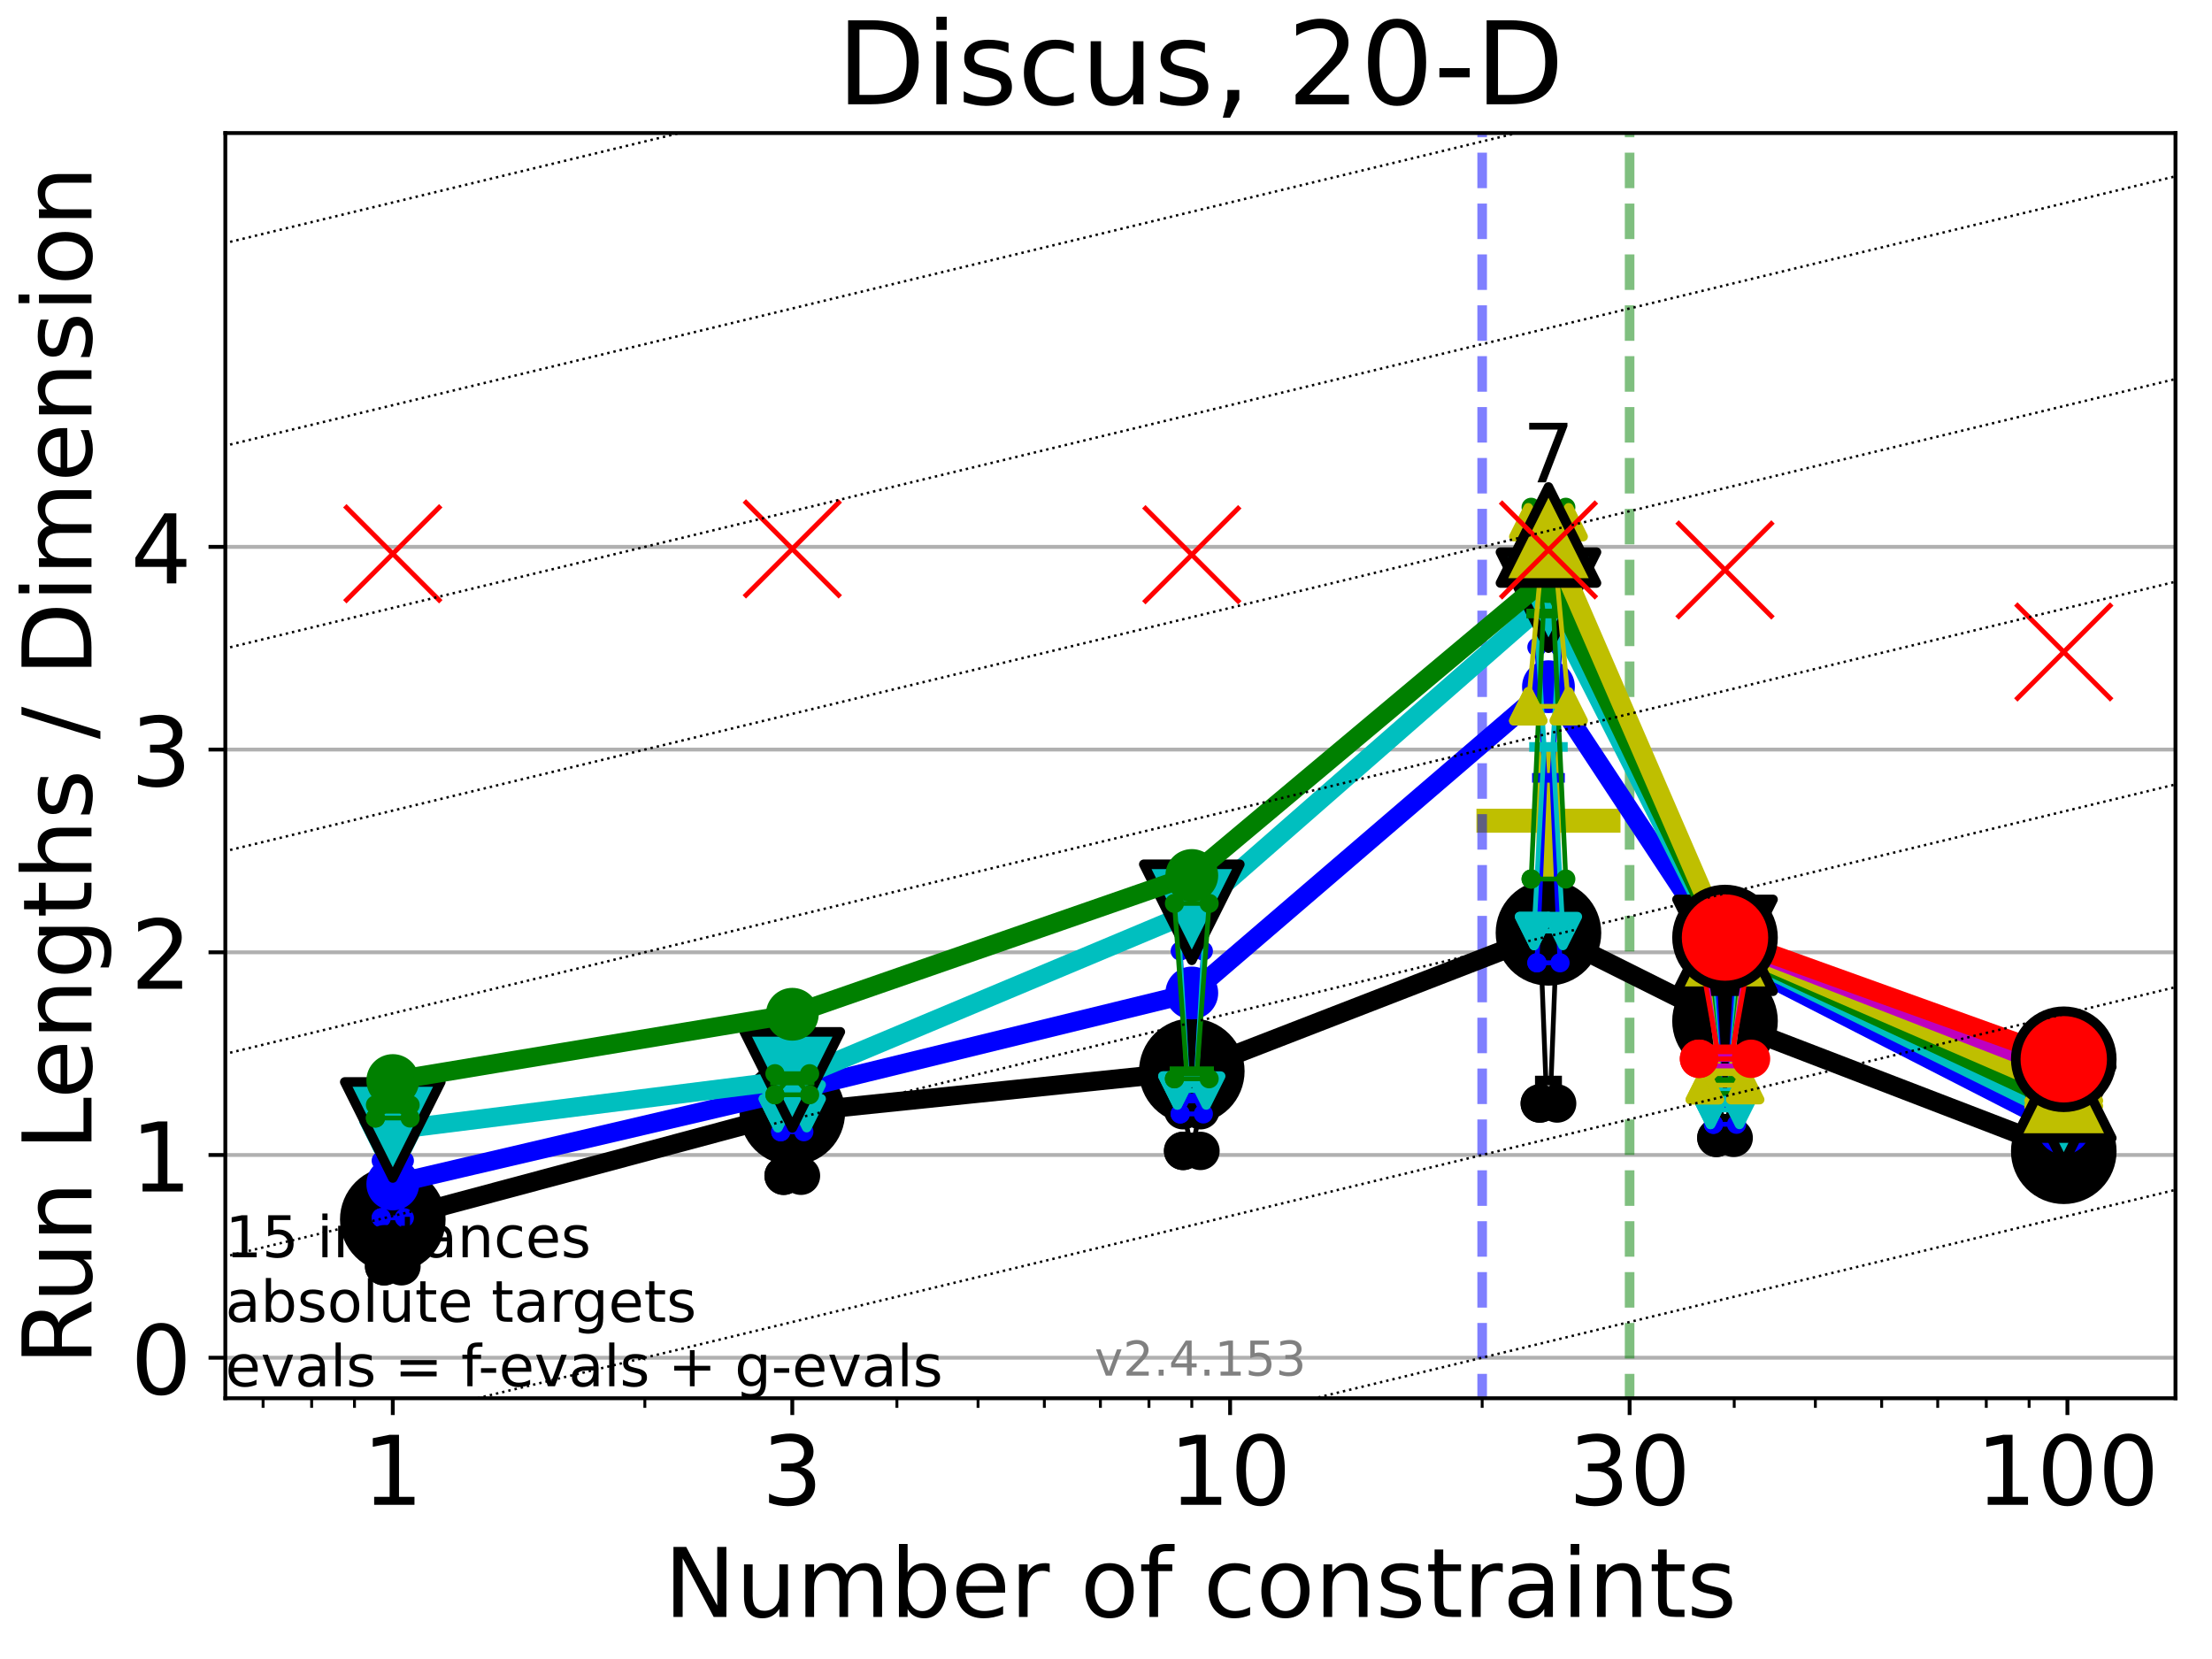 <?xml version="1.0" encoding="utf-8" standalone="no"?>
<!DOCTYPE svg PUBLIC "-//W3C//DTD SVG 1.1//EN"
  "http://www.w3.org/Graphics/SVG/1.1/DTD/svg11.dtd">
<!-- Created with matplotlib (https://matplotlib.org/) -->
<svg height="345.6pt" version="1.1" viewBox="0 0 460.8 345.6" width="460.8pt" xmlns="http://www.w3.org/2000/svg" xmlns:xlink="http://www.w3.org/1999/xlink">
 <defs>
  <style type="text/css">*{stroke-linecap:butt;stroke-linejoin:round;}</style>
 </defs>
 <g id="figure_1">
  <g id="patch_1">
   <path d="M 0 345.6 
L 460.8 345.6 
L 460.8 0 
L 0 0 
z
" style="fill:#ffffff;"/>
  </g>
  <g id="axes_1">
   <g id="patch_2">
    <path d="M 46.94 291.28 
L 453.192 291.28 
L 453.192 27.72 
L 46.94 27.72 
z
" style="fill:#ffffff;"/>
   </g>
   <g id="line2d_1">
    <defs>
     <path d="M -15 0 
L 15 0 
M 0 15 
L 0 -15 
" id="ma6cb54060e" style="stroke:#bfbf00;stroke-width:5;"/>
    </defs>
    <g clip-path="url(#p4961c070b7)">
     <use style="fill:#bfbf00;stroke:#bfbf00;stroke-width:5;" x="322.574" xlink:href="#ma6cb54060e" y="170.968"/>
    </g>
   </g>
   <g id="matplotlib.axis_1">
    <g id="xtick_1">
     <g id="line2d_2">
      <defs>
       <path d="M 0 0 
L 0 3.5 
" id="mb9ef070a46" style="stroke:#000000;stroke-width:0.8;"/>
      </defs>
      <g>
       <use style="stroke:#000000;stroke-width:0.8;" x="81.826" xlink:href="#mb9ef070a46" y="291.28"/>
      </g>
     </g>
     <g id="text_1">
      <!-- 1 -->
      <g transform="translate(75.463 313.477)scale(0.2 -0.2)">
       <defs>
        <path d="M 12.406 8.297 
L 28.516 8.297 
L 28.516 63.922 
L 10.984 60.406 
L 10.984 69.391 
L 28.422 72.906 
L 38.281 72.906 
L 38.281 8.297 
L 54.391 8.297 
L 54.391 0 
L 12.406 0 
z
" id="DejaVuSans-49"/>
       </defs>
       <use xlink:href="#DejaVuSans-49"/>
      </g>
     </g>
    </g>
    <g id="xtick_2">
     <g id="line2d_3">
      <g>
       <use style="stroke:#000000;stroke-width:0.8;" x="165.049" xlink:href="#mb9ef070a46" y="291.28"/>
      </g>
     </g>
     <g id="text_2">
      <!-- 3 -->
      <g transform="translate(158.687 313.477)scale(0.2 -0.2)">
       <defs>
        <path d="M 40.578 39.312 
Q 47.656 37.797 51.625 33 
Q 55.609 28.219 55.609 21.188 
Q 55.609 10.406 48.188 4.484 
Q 40.766 -1.422 27.094 -1.422 
Q 22.516 -1.422 17.656 -0.516 
Q 12.797 0.391 7.625 2.203 
L 7.625 11.719 
Q 11.719 9.328 16.594 8.109 
Q 21.484 6.891 26.812 6.891 
Q 36.078 6.891 40.938 10.547 
Q 45.797 14.203 45.797 21.188 
Q 45.797 27.641 41.281 31.266 
Q 36.766 34.906 28.719 34.906 
L 20.219 34.906 
L 20.219 43.016 
L 29.109 43.016 
Q 36.375 43.016 40.234 45.922 
Q 44.094 48.828 44.094 54.297 
Q 44.094 59.906 40.109 62.906 
Q 36.141 65.922 28.719 65.922 
Q 24.656 65.922 20.016 65.031 
Q 15.375 64.156 9.812 62.312 
L 9.812 71.094 
Q 15.438 72.656 20.344 73.438 
Q 25.25 74.219 29.594 74.219 
Q 40.828 74.219 47.359 69.109 
Q 53.906 64.016 53.906 55.328 
Q 53.906 49.266 50.438 45.094 
Q 46.969 40.922 40.578 39.312 
z
" id="DejaVuSans-51"/>
       </defs>
       <use xlink:href="#DejaVuSans-51"/>
      </g>
     </g>
    </g>
    <g id="xtick_3">
     <g id="line2d_4">
      <g>
       <use style="stroke:#000000;stroke-width:0.8;" x="256.254" xlink:href="#mb9ef070a46" y="291.28"/>
      </g>
     </g>
     <g id="text_3">
      <!-- 10 -->
      <g transform="translate(243.529 313.477)scale(0.2 -0.2)">
       <defs>
        <path d="M 31.781 66.406 
Q 24.172 66.406 20.328 58.906 
Q 16.5 51.422 16.5 36.375 
Q 16.5 21.391 20.328 13.891 
Q 24.172 6.391 31.781 6.391 
Q 39.453 6.391 43.281 13.891 
Q 47.125 21.391 47.125 36.375 
Q 47.125 51.422 43.281 58.906 
Q 39.453 66.406 31.781 66.406 
z
M 31.781 74.219 
Q 44.047 74.219 50.516 64.516 
Q 56.984 54.828 56.984 36.375 
Q 56.984 17.969 50.516 8.266 
Q 44.047 -1.422 31.781 -1.422 
Q 19.531 -1.422 13.062 8.266 
Q 6.594 17.969 6.594 36.375 
Q 6.594 54.828 13.062 64.516 
Q 19.531 74.219 31.781 74.219 
z
" id="DejaVuSans-48"/>
       </defs>
       <use xlink:href="#DejaVuSans-49"/>
       <use x="63.623" xlink:href="#DejaVuSans-48"/>
      </g>
     </g>
    </g>
    <g id="xtick_4">
     <g id="line2d_5">
      <g>
       <use style="stroke:#000000;stroke-width:0.8;" x="339.477" xlink:href="#mb9ef070a46" y="291.28"/>
      </g>
     </g>
     <g id="text_4">
      <!-- 30 -->
      <g transform="translate(326.752 313.477)scale(0.2 -0.2)">
       <use xlink:href="#DejaVuSans-51"/>
       <use x="63.623" xlink:href="#DejaVuSans-48"/>
      </g>
     </g>
    </g>
    <g id="xtick_5">
     <g id="line2d_6">
      <g>
       <use style="stroke:#000000;stroke-width:0.8;" x="430.682" xlink:href="#mb9ef070a46" y="291.28"/>
      </g>
     </g>
     <g id="text_5">
      <!-- 100 -->
      <g transform="translate(411.595 313.477)scale(0.2 -0.2)">
       <use xlink:href="#DejaVuSans-49"/>
       <use x="63.623" xlink:href="#DejaVuSans-48"/>
       <use x="127.246" xlink:href="#DejaVuSans-48"/>
      </g>
     </g>
    </g>
    <g id="xtick_6">
     <g id="line2d_7">
      <defs>
       <path d="M 0 0 
L 0 2 
" id="m6fa0b2ac0e" style="stroke:#000000;stroke-width:0.6;"/>
      </defs>
      <g>
       <use style="stroke:#000000;stroke-width:0.6;" x="54.806" xlink:href="#m6fa0b2ac0e" y="291.28"/>
      </g>
     </g>
    </g>
    <g id="xtick_7">
     <g id="line2d_8">
      <g>
       <use style="stroke:#000000;stroke-width:0.6;" x="64.922" xlink:href="#m6fa0b2ac0e" y="291.28"/>
      </g>
     </g>
    </g>
    <g id="xtick_8">
     <g id="line2d_9">
      <g>
       <use style="stroke:#000000;stroke-width:0.6;" x="73.844" xlink:href="#m6fa0b2ac0e" y="291.28"/>
      </g>
     </g>
    </g>
    <g id="xtick_9">
     <g id="line2d_10">
      <g>
       <use style="stroke:#000000;stroke-width:0.6;" x="134.334" xlink:href="#m6fa0b2ac0e" y="291.28"/>
      </g>
     </g>
    </g>
    <g id="xtick_10">
     <g id="line2d_11">
      <g>
       <use style="stroke:#000000;stroke-width:0.6;" x="186.842" xlink:href="#m6fa0b2ac0e" y="291.28"/>
      </g>
     </g>
    </g>
    <g id="xtick_11">
     <g id="line2d_12">
      <g>
       <use style="stroke:#000000;stroke-width:0.6;" x="203.746" xlink:href="#m6fa0b2ac0e" y="291.28"/>
      </g>
     </g>
    </g>
    <g id="xtick_12">
     <g id="line2d_13">
      <g>
       <use style="stroke:#000000;stroke-width:0.6;" x="217.557" xlink:href="#m6fa0b2ac0e" y="291.28"/>
      </g>
     </g>
    </g>
    <g id="xtick_13">
     <g id="line2d_14">
      <g>
       <use style="stroke:#000000;stroke-width:0.6;" x="229.235" xlink:href="#m6fa0b2ac0e" y="291.28"/>
      </g>
     </g>
    </g>
    <g id="xtick_14">
     <g id="line2d_15">
      <g>
       <use style="stroke:#000000;stroke-width:0.6;" x="239.35" xlink:href="#m6fa0b2ac0e" y="291.28"/>
      </g>
     </g>
    </g>
    <g id="xtick_15">
     <g id="line2d_16">
      <g>
       <use style="stroke:#000000;stroke-width:0.6;" x="248.273" xlink:href="#m6fa0b2ac0e" y="291.28"/>
      </g>
     </g>
    </g>
    <g id="xtick_16">
     <g id="line2d_17">
      <g>
       <use style="stroke:#000000;stroke-width:0.6;" x="308.762" xlink:href="#m6fa0b2ac0e" y="291.28"/>
      </g>
     </g>
    </g>
    <g id="xtick_17">
     <g id="line2d_18">
      <g>
       <use style="stroke:#000000;stroke-width:0.6;" x="361.27" xlink:href="#m6fa0b2ac0e" y="291.28"/>
      </g>
     </g>
    </g>
    <g id="xtick_18">
     <g id="line2d_19">
      <g>
       <use style="stroke:#000000;stroke-width:0.6;" x="378.174" xlink:href="#m6fa0b2ac0e" y="291.28"/>
      </g>
     </g>
    </g>
    <g id="xtick_19">
     <g id="line2d_20">
      <g>
       <use style="stroke:#000000;stroke-width:0.6;" x="391.986" xlink:href="#m6fa0b2ac0e" y="291.28"/>
      </g>
     </g>
    </g>
    <g id="xtick_20">
     <g id="line2d_21">
      <g>
       <use style="stroke:#000000;stroke-width:0.6;" x="403.663" xlink:href="#m6fa0b2ac0e" y="291.28"/>
      </g>
     </g>
    </g>
    <g id="xtick_21">
     <g id="line2d_22">
      <g>
       <use style="stroke:#000000;stroke-width:0.6;" x="413.778" xlink:href="#m6fa0b2ac0e" y="291.28"/>
      </g>
     </g>
    </g>
    <g id="xtick_22">
     <g id="line2d_23">
      <g>
       <use style="stroke:#000000;stroke-width:0.6;" x="422.701" xlink:href="#m6fa0b2ac0e" y="291.28"/>
      </g>
     </g>
    </g>
    <g id="text_6">
     <!-- Number of constraints -->
     <g transform="translate(138.33 336.833)scale(0.2 -0.2)">
      <defs>
       <path d="M 9.812 72.906 
L 23.094 72.906 
L 55.422 11.922 
L 55.422 72.906 
L 64.984 72.906 
L 64.984 0 
L 51.703 0 
L 19.391 60.984 
L 19.391 0 
L 9.812 0 
z
" id="DejaVuSans-78"/>
       <path d="M 8.5 21.578 
L 8.5 54.688 
L 17.484 54.688 
L 17.484 21.922 
Q 17.484 14.156 20.5 10.266 
Q 23.531 6.391 29.594 6.391 
Q 36.859 6.391 41.078 11.031 
Q 45.312 15.672 45.312 23.688 
L 45.312 54.688 
L 54.297 54.688 
L 54.297 0 
L 45.312 0 
L 45.312 8.406 
Q 42.047 3.422 37.719 1 
Q 33.406 -1.422 27.688 -1.422 
Q 18.266 -1.422 13.375 4.438 
Q 8.5 10.297 8.5 21.578 
z
M 31.109 56 
z
" id="DejaVuSans-117"/>
       <path d="M 52 44.188 
Q 55.375 50.25 60.062 53.125 
Q 64.75 56 71.094 56 
Q 79.641 56 84.281 50.016 
Q 88.922 44.047 88.922 33.016 
L 88.922 0 
L 79.891 0 
L 79.891 32.719 
Q 79.891 40.578 77.094 44.375 
Q 74.312 48.188 68.609 48.188 
Q 61.625 48.188 57.562 43.547 
Q 53.516 38.922 53.516 30.906 
L 53.516 0 
L 44.484 0 
L 44.484 32.719 
Q 44.484 40.625 41.703 44.406 
Q 38.922 48.188 33.109 48.188 
Q 26.219 48.188 22.156 43.531 
Q 18.109 38.875 18.109 30.906 
L 18.109 0 
L 9.078 0 
L 9.078 54.688 
L 18.109 54.688 
L 18.109 46.188 
Q 21.188 51.219 25.484 53.609 
Q 29.781 56 35.688 56 
Q 41.656 56 45.828 52.969 
Q 50 49.953 52 44.188 
z
" id="DejaVuSans-109"/>
       <path d="M 48.688 27.297 
Q 48.688 37.203 44.609 42.844 
Q 40.531 48.484 33.406 48.484 
Q 26.266 48.484 22.188 42.844 
Q 18.109 37.203 18.109 27.297 
Q 18.109 17.391 22.188 11.75 
Q 26.266 6.109 33.406 6.109 
Q 40.531 6.109 44.609 11.75 
Q 48.688 17.391 48.688 27.297 
z
M 18.109 46.391 
Q 20.953 51.266 25.266 53.625 
Q 29.594 56 35.594 56 
Q 45.562 56 51.781 48.094 
Q 58.016 40.188 58.016 27.297 
Q 58.016 14.406 51.781 6.484 
Q 45.562 -1.422 35.594 -1.422 
Q 29.594 -1.422 25.266 0.953 
Q 20.953 3.328 18.109 8.203 
L 18.109 0 
L 9.078 0 
L 9.078 75.984 
L 18.109 75.984 
z
" id="DejaVuSans-98"/>
       <path d="M 56.203 29.594 
L 56.203 25.203 
L 14.891 25.203 
Q 15.484 15.922 20.484 11.062 
Q 25.484 6.203 34.422 6.203 
Q 39.594 6.203 44.453 7.469 
Q 49.312 8.734 54.109 11.281 
L 54.109 2.781 
Q 49.266 0.734 44.188 -0.344 
Q 39.109 -1.422 33.891 -1.422 
Q 20.797 -1.422 13.156 6.188 
Q 5.516 13.812 5.516 26.812 
Q 5.516 40.234 12.766 48.109 
Q 20.016 56 32.328 56 
Q 43.359 56 49.781 48.891 
Q 56.203 41.797 56.203 29.594 
z
M 47.219 32.234 
Q 47.125 39.594 43.094 43.984 
Q 39.062 48.391 32.422 48.391 
Q 24.906 48.391 20.391 44.141 
Q 15.875 39.891 15.188 32.172 
z
" id="DejaVuSans-101"/>
       <path d="M 41.109 46.297 
Q 39.594 47.172 37.812 47.578 
Q 36.031 48 33.891 48 
Q 26.266 48 22.188 43.047 
Q 18.109 38.094 18.109 28.812 
L 18.109 0 
L 9.078 0 
L 9.078 54.688 
L 18.109 54.688 
L 18.109 46.188 
Q 20.953 51.172 25.484 53.578 
Q 30.031 56 36.531 56 
Q 37.453 56 38.578 55.875 
Q 39.703 55.766 41.062 55.516 
z
" id="DejaVuSans-114"/>
       <path id="DejaVuSans-32"/>
       <path d="M 30.609 48.391 
Q 23.391 48.391 19.188 42.75 
Q 14.984 37.109 14.984 27.297 
Q 14.984 17.484 19.156 11.844 
Q 23.344 6.203 30.609 6.203 
Q 37.797 6.203 41.984 11.859 
Q 46.188 17.531 46.188 27.297 
Q 46.188 37.016 41.984 42.703 
Q 37.797 48.391 30.609 48.391 
z
M 30.609 56 
Q 42.328 56 49.016 48.375 
Q 55.719 40.766 55.719 27.297 
Q 55.719 13.875 49.016 6.219 
Q 42.328 -1.422 30.609 -1.422 
Q 18.844 -1.422 12.172 6.219 
Q 5.516 13.875 5.516 27.297 
Q 5.516 40.766 12.172 48.375 
Q 18.844 56 30.609 56 
z
" id="DejaVuSans-111"/>
       <path d="M 37.109 75.984 
L 37.109 68.5 
L 28.516 68.5 
Q 23.688 68.5 21.797 66.547 
Q 19.922 64.594 19.922 59.516 
L 19.922 54.688 
L 34.719 54.688 
L 34.719 47.703 
L 19.922 47.703 
L 19.922 0 
L 10.891 0 
L 10.891 47.703 
L 2.297 47.703 
L 2.297 54.688 
L 10.891 54.688 
L 10.891 58.5 
Q 10.891 67.625 15.141 71.797 
Q 19.391 75.984 28.609 75.984 
z
" id="DejaVuSans-102"/>
       <path d="M 48.781 52.594 
L 48.781 44.188 
Q 44.969 46.297 41.141 47.344 
Q 37.312 48.391 33.406 48.391 
Q 24.656 48.391 19.812 42.844 
Q 14.984 37.312 14.984 27.297 
Q 14.984 17.281 19.812 11.734 
Q 24.656 6.203 33.406 6.203 
Q 37.312 6.203 41.141 7.25 
Q 44.969 8.297 48.781 10.406 
L 48.781 2.094 
Q 45.016 0.344 40.984 -0.531 
Q 36.969 -1.422 32.422 -1.422 
Q 20.062 -1.422 12.781 6.344 
Q 5.516 14.109 5.516 27.297 
Q 5.516 40.672 12.859 48.328 
Q 20.219 56 33.016 56 
Q 37.156 56 41.109 55.141 
Q 45.062 54.297 48.781 52.594 
z
" id="DejaVuSans-99"/>
       <path d="M 54.891 33.016 
L 54.891 0 
L 45.906 0 
L 45.906 32.719 
Q 45.906 40.484 42.875 44.328 
Q 39.844 48.188 33.797 48.188 
Q 26.516 48.188 22.312 43.547 
Q 18.109 38.922 18.109 30.906 
L 18.109 0 
L 9.078 0 
L 9.078 54.688 
L 18.109 54.688 
L 18.109 46.188 
Q 21.344 51.125 25.703 53.562 
Q 30.078 56 35.797 56 
Q 45.219 56 50.047 50.172 
Q 54.891 44.344 54.891 33.016 
z
" id="DejaVuSans-110"/>
       <path d="M 44.281 53.078 
L 44.281 44.578 
Q 40.484 46.531 36.375 47.5 
Q 32.281 48.484 27.875 48.484 
Q 21.188 48.484 17.844 46.438 
Q 14.5 44.391 14.5 40.281 
Q 14.5 37.156 16.891 35.375 
Q 19.281 33.594 26.516 31.984 
L 29.594 31.297 
Q 39.156 29.25 43.188 25.516 
Q 47.219 21.781 47.219 15.094 
Q 47.219 7.469 41.188 3.016 
Q 35.156 -1.422 24.609 -1.422 
Q 20.219 -1.422 15.453 -0.562 
Q 10.688 0.297 5.422 2 
L 5.422 11.281 
Q 10.406 8.688 15.234 7.391 
Q 20.062 6.109 24.812 6.109 
Q 31.156 6.109 34.562 8.281 
Q 37.984 10.453 37.984 14.406 
Q 37.984 18.062 35.516 20.016 
Q 33.062 21.969 24.703 23.781 
L 21.578 24.516 
Q 13.234 26.266 9.516 29.906 
Q 5.812 33.547 5.812 39.891 
Q 5.812 47.609 11.281 51.797 
Q 16.75 56 26.812 56 
Q 31.781 56 36.172 55.266 
Q 40.578 54.547 44.281 53.078 
z
" id="DejaVuSans-115"/>
       <path d="M 18.312 70.219 
L 18.312 54.688 
L 36.812 54.688 
L 36.812 47.703 
L 18.312 47.703 
L 18.312 18.016 
Q 18.312 11.328 20.141 9.422 
Q 21.969 7.516 27.594 7.516 
L 36.812 7.516 
L 36.812 0 
L 27.594 0 
Q 17.188 0 13.234 3.875 
Q 9.281 7.766 9.281 18.016 
L 9.281 47.703 
L 2.688 47.703 
L 2.688 54.688 
L 9.281 54.688 
L 9.281 70.219 
z
" id="DejaVuSans-116"/>
       <path d="M 34.281 27.484 
Q 23.391 27.484 19.188 25 
Q 14.984 22.516 14.984 16.5 
Q 14.984 11.719 18.141 8.906 
Q 21.297 6.109 26.703 6.109 
Q 34.188 6.109 38.703 11.406 
Q 43.219 16.703 43.219 25.484 
L 43.219 27.484 
z
M 52.203 31.203 
L 52.203 0 
L 43.219 0 
L 43.219 8.297 
Q 40.141 3.328 35.547 0.953 
Q 30.953 -1.422 24.312 -1.422 
Q 15.922 -1.422 10.953 3.297 
Q 6 8.016 6 15.922 
Q 6 25.141 12.172 29.828 
Q 18.359 34.516 30.609 34.516 
L 43.219 34.516 
L 43.219 35.406 
Q 43.219 41.609 39.141 45 
Q 35.062 48.391 27.688 48.391 
Q 23 48.391 18.547 47.266 
Q 14.109 46.141 10.016 43.891 
L 10.016 52.203 
Q 14.938 54.109 19.578 55.047 
Q 24.219 56 28.609 56 
Q 40.484 56 46.344 49.844 
Q 52.203 43.703 52.203 31.203 
z
" id="DejaVuSans-97"/>
       <path d="M 9.422 54.688 
L 18.406 54.688 
L 18.406 0 
L 9.422 0 
z
M 9.422 75.984 
L 18.406 75.984 
L 18.406 64.594 
L 9.422 64.594 
z
" id="DejaVuSans-105"/>
      </defs>
      <use xlink:href="#DejaVuSans-78"/>
      <use x="74.805" xlink:href="#DejaVuSans-117"/>
      <use x="138.184" xlink:href="#DejaVuSans-109"/>
      <use x="235.596" xlink:href="#DejaVuSans-98"/>
      <use x="299.072" xlink:href="#DejaVuSans-101"/>
      <use x="360.596" xlink:href="#DejaVuSans-114"/>
      <use x="401.709" xlink:href="#DejaVuSans-32"/>
      <use x="433.496" xlink:href="#DejaVuSans-111"/>
      <use x="494.678" xlink:href="#DejaVuSans-102"/>
      <use x="529.883" xlink:href="#DejaVuSans-32"/>
      <use x="561.67" xlink:href="#DejaVuSans-99"/>
      <use x="616.65" xlink:href="#DejaVuSans-111"/>
      <use x="677.832" xlink:href="#DejaVuSans-110"/>
      <use x="741.211" xlink:href="#DejaVuSans-115"/>
      <use x="793.311" xlink:href="#DejaVuSans-116"/>
      <use x="832.52" xlink:href="#DejaVuSans-114"/>
      <use x="873.633" xlink:href="#DejaVuSans-97"/>
      <use x="934.912" xlink:href="#DejaVuSans-105"/>
      <use x="962.695" xlink:href="#DejaVuSans-110"/>
      <use x="1026.074" xlink:href="#DejaVuSans-116"/>
      <use x="1065.283" xlink:href="#DejaVuSans-115"/>
     </g>
    </g>
   </g>
   <g id="matplotlib.axis_2">
    <g id="ytick_1">
     <g id="line2d_24">
      <path clip-path="url(#p4961c070b7)" d="M 46.94 282.834 
L 453.192 282.834 
" style="fill:none;stroke:#b0b0b0;stroke-linecap:square;stroke-width:0.8;"/>
     </g>
     <g id="line2d_25">
      <defs>
       <path d="M 0 0 
L -3.5 0 
" id="m19890cf08d" style="stroke:#000000;stroke-width:0.8;"/>
      </defs>
      <g>
       <use style="stroke:#000000;stroke-width:0.8;" x="46.94" xlink:href="#m19890cf08d" y="282.834"/>
      </g>
     </g>
     <g id="text_7">
      <!-- 0 -->
      <g transform="translate(27.215 290.433)scale(0.2 -0.2)">
       <use xlink:href="#DejaVuSans-48"/>
      </g>
     </g>
    </g>
    <g id="ytick_2">
     <g id="line2d_26">
      <path clip-path="url(#p4961c070b7)" d="M 46.94 240.607 
L 453.192 240.607 
" style="fill:none;stroke:#b0b0b0;stroke-linecap:square;stroke-width:0.8;"/>
     </g>
     <g id="line2d_27">
      <g>
       <use style="stroke:#000000;stroke-width:0.8;" x="46.94" xlink:href="#m19890cf08d" y="240.607"/>
      </g>
     </g>
     <g id="text_8">
      <!-- 1 -->
      <g transform="translate(27.215 248.205)scale(0.2 -0.2)">
       <use xlink:href="#DejaVuSans-49"/>
      </g>
     </g>
    </g>
    <g id="ytick_3">
     <g id="line2d_28">
      <path clip-path="url(#p4961c070b7)" d="M 46.94 198.379 
L 453.192 198.379 
" style="fill:none;stroke:#b0b0b0;stroke-linecap:square;stroke-width:0.8;"/>
     </g>
     <g id="line2d_29">
      <g>
       <use style="stroke:#000000;stroke-width:0.8;" x="46.94" xlink:href="#m19890cf08d" y="198.379"/>
      </g>
     </g>
     <g id="text_9">
      <!-- 2 -->
      <g transform="translate(27.215 205.977)scale(0.2 -0.2)">
       <defs>
        <path d="M 19.188 8.297 
L 53.609 8.297 
L 53.609 0 
L 7.328 0 
L 7.328 8.297 
Q 12.938 14.109 22.625 23.891 
Q 32.328 33.688 34.812 36.531 
Q 39.547 41.844 41.422 45.531 
Q 43.312 49.219 43.312 52.781 
Q 43.312 58.594 39.234 62.25 
Q 35.156 65.922 28.609 65.922 
Q 23.969 65.922 18.812 64.312 
Q 13.672 62.703 7.812 59.422 
L 7.812 69.391 
Q 13.766 71.781 18.938 73 
Q 24.125 74.219 28.422 74.219 
Q 39.75 74.219 46.484 68.547 
Q 53.219 62.891 53.219 53.422 
Q 53.219 48.922 51.531 44.891 
Q 49.859 40.875 45.406 35.406 
Q 44.188 33.984 37.641 27.219 
Q 31.109 20.453 19.188 8.297 
z
" id="DejaVuSans-50"/>
       </defs>
       <use xlink:href="#DejaVuSans-50"/>
      </g>
     </g>
    </g>
    <g id="ytick_4">
     <g id="line2d_30">
      <path clip-path="url(#p4961c070b7)" d="M 46.94 156.151 
L 453.192 156.151 
" style="fill:none;stroke:#b0b0b0;stroke-linecap:square;stroke-width:0.8;"/>
     </g>
     <g id="line2d_31">
      <g>
       <use style="stroke:#000000;stroke-width:0.8;" x="46.94" xlink:href="#m19890cf08d" y="156.151"/>
      </g>
     </g>
     <g id="text_10">
      <!-- 3 -->
      <g transform="translate(27.215 163.75)scale(0.2 -0.2)">
       <use xlink:href="#DejaVuSans-51"/>
      </g>
     </g>
    </g>
    <g id="ytick_5">
     <g id="line2d_32">
      <path clip-path="url(#p4961c070b7)" d="M 46.94 113.923 
L 453.192 113.923 
" style="fill:none;stroke:#b0b0b0;stroke-linecap:square;stroke-width:0.8;"/>
     </g>
     <g id="line2d_33">
      <g>
       <use style="stroke:#000000;stroke-width:0.8;" x="46.94" xlink:href="#m19890cf08d" y="113.923"/>
      </g>
     </g>
     <g id="text_11">
      <!-- 4 -->
      <g transform="translate(27.215 121.522)scale(0.2 -0.2)">
       <defs>
        <path d="M 37.797 64.312 
L 12.891 25.391 
L 37.797 25.391 
z
M 35.203 72.906 
L 47.609 72.906 
L 47.609 25.391 
L 58.016 25.391 
L 58.016 17.188 
L 47.609 17.188 
L 47.609 0 
L 37.797 0 
L 37.797 17.188 
L 4.891 17.188 
L 4.891 26.703 
z
" id="DejaVuSans-52"/>
       </defs>
       <use xlink:href="#DejaVuSans-52"/>
      </g>
     </g>
    </g>
    <g id="text_12">
     <!-- Run Lengths / Dimension -->
     <g transform="translate(19.056 284.433)rotate(-90)scale(0.2 -0.2)">
      <defs>
       <path d="M 44.391 34.188 
Q 47.562 33.109 50.562 29.594 
Q 53.562 26.078 56.594 19.922 
L 66.609 0 
L 56 0 
L 46.688 18.703 
Q 43.062 26.031 39.672 28.422 
Q 36.281 30.812 30.422 30.812 
L 19.672 30.812 
L 19.672 0 
L 9.812 0 
L 9.812 72.906 
L 32.078 72.906 
Q 44.578 72.906 50.734 67.672 
Q 56.891 62.453 56.891 51.906 
Q 56.891 45.016 53.688 40.469 
Q 50.484 35.938 44.391 34.188 
z
M 19.672 64.797 
L 19.672 38.922 
L 32.078 38.922 
Q 39.203 38.922 42.844 42.219 
Q 46.484 45.516 46.484 51.906 
Q 46.484 58.297 42.844 61.547 
Q 39.203 64.797 32.078 64.797 
z
" id="DejaVuSans-82"/>
       <path d="M 9.812 72.906 
L 19.672 72.906 
L 19.672 8.297 
L 55.172 8.297 
L 55.172 0 
L 9.812 0 
z
" id="DejaVuSans-76"/>
       <path d="M 45.406 27.984 
Q 45.406 37.75 41.375 43.109 
Q 37.359 48.484 30.078 48.484 
Q 22.859 48.484 18.828 43.109 
Q 14.797 37.75 14.797 27.984 
Q 14.797 18.266 18.828 12.891 
Q 22.859 7.516 30.078 7.516 
Q 37.359 7.516 41.375 12.891 
Q 45.406 18.266 45.406 27.984 
z
M 54.391 6.781 
Q 54.391 -7.172 48.188 -13.984 
Q 42 -20.797 29.203 -20.797 
Q 24.469 -20.797 20.266 -20.094 
Q 16.062 -19.391 12.109 -17.922 
L 12.109 -9.188 
Q 16.062 -11.328 19.922 -12.344 
Q 23.781 -13.375 27.781 -13.375 
Q 36.625 -13.375 41.016 -8.766 
Q 45.406 -4.156 45.406 5.172 
L 45.406 9.625 
Q 42.625 4.781 38.281 2.391 
Q 33.938 0 27.875 0 
Q 17.828 0 11.672 7.656 
Q 5.516 15.328 5.516 27.984 
Q 5.516 40.672 11.672 48.328 
Q 17.828 56 27.875 56 
Q 33.938 56 38.281 53.609 
Q 42.625 51.219 45.406 46.391 
L 45.406 54.688 
L 54.391 54.688 
z
" id="DejaVuSans-103"/>
       <path d="M 54.891 33.016 
L 54.891 0 
L 45.906 0 
L 45.906 32.719 
Q 45.906 40.484 42.875 44.328 
Q 39.844 48.188 33.797 48.188 
Q 26.516 48.188 22.312 43.547 
Q 18.109 38.922 18.109 30.906 
L 18.109 0 
L 9.078 0 
L 9.078 75.984 
L 18.109 75.984 
L 18.109 46.188 
Q 21.344 51.125 25.703 53.562 
Q 30.078 56 35.797 56 
Q 45.219 56 50.047 50.172 
Q 54.891 44.344 54.891 33.016 
z
" id="DejaVuSans-104"/>
       <path d="M 25.391 72.906 
L 33.688 72.906 
L 8.297 -9.281 
L 0 -9.281 
z
" id="DejaVuSans-47"/>
       <path d="M 19.672 64.797 
L 19.672 8.109 
L 31.594 8.109 
Q 46.688 8.109 53.688 14.938 
Q 60.688 21.781 60.688 36.531 
Q 60.688 51.172 53.688 57.984 
Q 46.688 64.797 31.594 64.797 
z
M 9.812 72.906 
L 30.078 72.906 
Q 51.266 72.906 61.172 64.094 
Q 71.094 55.281 71.094 36.531 
Q 71.094 17.672 61.125 8.828 
Q 51.172 0 30.078 0 
L 9.812 0 
z
" id="DejaVuSans-68"/>
      </defs>
      <use xlink:href="#DejaVuSans-82"/>
      <use x="64.982" xlink:href="#DejaVuSans-117"/>
      <use x="128.361" xlink:href="#DejaVuSans-110"/>
      <use x="191.74" xlink:href="#DejaVuSans-32"/>
      <use x="223.527" xlink:href="#DejaVuSans-76"/>
      <use x="277.49" xlink:href="#DejaVuSans-101"/>
      <use x="339.014" xlink:href="#DejaVuSans-110"/>
      <use x="402.393" xlink:href="#DejaVuSans-103"/>
      <use x="465.869" xlink:href="#DejaVuSans-116"/>
      <use x="505.078" xlink:href="#DejaVuSans-104"/>
      <use x="568.457" xlink:href="#DejaVuSans-115"/>
      <use x="620.557" xlink:href="#DejaVuSans-32"/>
      <use x="652.344" xlink:href="#DejaVuSans-47"/>
      <use x="686.035" xlink:href="#DejaVuSans-32"/>
      <use x="717.822" xlink:href="#DejaVuSans-68"/>
      <use x="794.824" xlink:href="#DejaVuSans-105"/>
      <use x="822.607" xlink:href="#DejaVuSans-109"/>
      <use x="920.02" xlink:href="#DejaVuSans-101"/>
      <use x="981.543" xlink:href="#DejaVuSans-110"/>
      <use x="1044.922" xlink:href="#DejaVuSans-115"/>
      <use x="1097.021" xlink:href="#DejaVuSans-105"/>
      <use x="1124.805" xlink:href="#DejaVuSans-111"/>
      <use x="1185.986" xlink:href="#DejaVuSans-110"/>
     </g>
    </g>
   </g>
   <g id="LineCollection_1">
    <path clip-path="url(#p4961c070b7)" d="M 308.762 346.6 
L 308.762 27.72 
" style="fill:none;stroke:#0000ff;stroke-dasharray:7.4,3.2;stroke-dashoffset:0;stroke-opacity:0.5;stroke-width:2;"/>
   </g>
   <g id="LineCollection_2">
    <path clip-path="url(#p4961c070b7)" d="M 339.477 346.6 
L 339.477 27.72 
" style="fill:none;stroke:#008000;stroke-dasharray:7.4,3.2;stroke-dashoffset:0;stroke-opacity:0.5;stroke-width:2;"/>
   </g>
   <g id="line2d_34">
    <path clip-path="url(#p4961c070b7)" d="M 80.021 263.789 
L 81.284 255.251 
L 80.021 247.345 
L 83.631 247.345 
L 82.367 255.251 
L 83.631 263.789 
L 80.021 263.789 
" style="fill:none;stroke:#000000;stroke-linecap:square;"/>
   </g>
   <g id="line2d_35">
    <path clip-path="url(#p4961c070b7)" d="M 80.021 263.789 
L 83.631 263.789 
L 83.631 247.345 
L 80.021 247.345 
L 80.021 263.789 
" style="fill:none;"/>
    <defs>
     <path d="M 0 3 
C 0.796 3 1.559 2.684 2.121 2.121 
C 2.684 1.559 3 0.796 3 0 
C 3 -0.796 2.684 -1.559 2.121 -2.121 
C 1.559 -2.684 0.796 -3 0 -3 
C -0.796 -3 -1.559 -2.684 -2.121 -2.121 
C -2.684 -1.559 -3 -0.796 -3 0 
C -3 0.796 -2.684 1.559 -2.121 2.121 
C -1.559 2.684 -0.796 3 0 3 
z
" id="m35af5042cd" style="stroke:#000000;stroke-width:2;"/>
    </defs>
    <g clip-path="url(#p4961c070b7)">
     <use style="stroke:#000000;stroke-width:2;" x="80.021" xlink:href="#m35af5042cd" y="263.789"/>
     <use style="stroke:#000000;stroke-width:2;" x="83.631" xlink:href="#m35af5042cd" y="263.789"/>
     <use style="stroke:#000000;stroke-width:2;" x="83.631" xlink:href="#m35af5042cd" y="247.345"/>
     <use style="stroke:#000000;stroke-width:2;" x="80.021" xlink:href="#m35af5042cd" y="247.345"/>
     <use style="stroke:#000000;stroke-width:2;" x="80.021" xlink:href="#m35af5042cd" y="263.789"/>
    </g>
   </g>
   <g id="line2d_36">
    <path clip-path="url(#p4961c070b7)" d="M 80.021 255.251 
L 83.631 255.251 
" style="fill:none;stroke:#000000;stroke-linecap:square;stroke-width:2;"/>
   </g>
   <g id="line2d_37">
    <path clip-path="url(#p4961c070b7)" d="M 163.244 244.93 
L 164.508 239.366 
L 163.244 237.845 
L 166.854 237.845 
L 165.591 239.366 
L 166.854 244.93 
L 163.244 244.93 
" style="fill:none;stroke:#000000;stroke-linecap:square;"/>
   </g>
   <g id="line2d_38">
    <path clip-path="url(#p4961c070b7)" d="M 163.244 244.93 
L 166.854 244.93 
L 166.854 237.845 
L 163.244 237.845 
L 163.244 244.93 
" style="fill:none;"/>
    <g clip-path="url(#p4961c070b7)">
     <use style="stroke:#000000;stroke-width:2;" x="163.244" xlink:href="#m35af5042cd" y="244.93"/>
     <use style="stroke:#000000;stroke-width:2;" x="166.854" xlink:href="#m35af5042cd" y="244.93"/>
     <use style="stroke:#000000;stroke-width:2;" x="166.854" xlink:href="#m35af5042cd" y="237.845"/>
     <use style="stroke:#000000;stroke-width:2;" x="163.244" xlink:href="#m35af5042cd" y="237.845"/>
     <use style="stroke:#000000;stroke-width:2;" x="163.244" xlink:href="#m35af5042cd" y="244.93"/>
    </g>
   </g>
   <g id="line2d_39">
    <path clip-path="url(#p4961c070b7)" d="M 163.244 239.366 
L 166.854 239.366 
" style="fill:none;stroke:#000000;stroke-linecap:square;stroke-width:2;"/>
   </g>
   <g id="line2d_40">
    <path clip-path="url(#p4961c070b7)" d="M 246.468 239.756 
L 247.731 236.96 
L 246.468 231.284 
L 250.078 231.284 
L 248.814 236.96 
L 250.078 239.756 
L 246.468 239.756 
" style="fill:none;stroke:#000000;stroke-linecap:square;"/>
   </g>
   <g id="line2d_41">
    <path clip-path="url(#p4961c070b7)" d="M 246.468 239.756 
L 250.078 239.756 
L 250.078 231.284 
L 246.468 231.284 
L 246.468 239.756 
" style="fill:none;"/>
    <g clip-path="url(#p4961c070b7)">
     <use style="stroke:#000000;stroke-width:2;" x="246.468" xlink:href="#m35af5042cd" y="239.756"/>
     <use style="stroke:#000000;stroke-width:2;" x="250.078" xlink:href="#m35af5042cd" y="239.756"/>
     <use style="stroke:#000000;stroke-width:2;" x="250.078" xlink:href="#m35af5042cd" y="231.284"/>
     <use style="stroke:#000000;stroke-width:2;" x="246.468" xlink:href="#m35af5042cd" y="231.284"/>
     <use style="stroke:#000000;stroke-width:2;" x="246.468" xlink:href="#m35af5042cd" y="239.756"/>
    </g>
   </g>
   <g id="line2d_42">
    <path clip-path="url(#p4961c070b7)" d="M 246.468 236.96 
L 250.078 236.96 
" style="fill:none;stroke:#000000;stroke-linecap:square;stroke-width:2;"/>
   </g>
   <g id="line2d_43">
    <path clip-path="url(#p4961c070b7)" d="M 320.769 229.878 
L 322.032 225.094 
L 320.769 192.723 
L 324.379 192.723 
L 323.115 225.094 
L 324.379 229.878 
L 320.769 229.878 
" style="fill:none;stroke:#000000;stroke-linecap:square;"/>
   </g>
   <g id="line2d_44">
    <path clip-path="url(#p4961c070b7)" d="M 320.769 229.878 
L 324.379 229.878 
L 324.379 192.723 
L 320.769 192.723 
L 320.769 229.878 
" style="fill:none;"/>
    <g clip-path="url(#p4961c070b7)">
     <use style="stroke:#000000;stroke-width:2;" x="320.769" xlink:href="#m35af5042cd" y="229.878"/>
     <use style="stroke:#000000;stroke-width:2;" x="324.379" xlink:href="#m35af5042cd" y="229.878"/>
     <use style="stroke:#000000;stroke-width:2;" x="324.379" xlink:href="#m35af5042cd" y="192.723"/>
     <use style="stroke:#000000;stroke-width:2;" x="320.769" xlink:href="#m35af5042cd" y="192.723"/>
     <use style="stroke:#000000;stroke-width:2;" x="320.769" xlink:href="#m35af5042cd" y="229.878"/>
    </g>
   </g>
   <g id="line2d_45">
    <path clip-path="url(#p4961c070b7)" d="M 320.769 225.094 
L 324.379 225.094 
" style="fill:none;stroke:#000000;stroke-linecap:square;stroke-width:2;"/>
   </g>
   <g id="line2d_46">
    <path clip-path="url(#p4961c070b7)" d="M 357.547 237.035 
L 358.811 233.049 
L 357.547 226.441 
L 361.157 226.441 
L 359.894 233.049 
L 361.157 237.035 
L 357.547 237.035 
" style="fill:none;stroke:#000000;stroke-linecap:square;"/>
   </g>
   <g id="line2d_47">
    <path clip-path="url(#p4961c070b7)" d="M 357.547 237.035 
L 361.157 237.035 
L 361.157 226.441 
L 357.547 226.441 
L 357.547 237.035 
" style="fill:none;"/>
    <g clip-path="url(#p4961c070b7)">
     <use style="stroke:#000000;stroke-width:2;" x="357.547" xlink:href="#m35af5042cd" y="237.035"/>
     <use style="stroke:#000000;stroke-width:2;" x="361.157" xlink:href="#m35af5042cd" y="237.035"/>
     <use style="stroke:#000000;stroke-width:2;" x="361.157" xlink:href="#m35af5042cd" y="226.441"/>
     <use style="stroke:#000000;stroke-width:2;" x="357.547" xlink:href="#m35af5042cd" y="226.441"/>
     <use style="stroke:#000000;stroke-width:2;" x="357.547" xlink:href="#m35af5042cd" y="237.035"/>
    </g>
   </g>
   <g id="line2d_48">
    <path clip-path="url(#p4961c070b7)" d="M 357.547 233.049 
L 361.157 233.049 
" style="fill:none;stroke:#000000;stroke-linecap:square;stroke-width:2;"/>
   </g>
   <g id="line2d_49">
    <path clip-path="url(#p4961c070b7)" d="M 428.116 242.236 
L 429.379 240.065 
L 428.116 237.924 
L 431.726 237.924 
L 430.462 240.065 
L 431.726 242.236 
L 428.116 242.236 
" style="fill:none;stroke:#000000;stroke-linecap:square;"/>
   </g>
   <g id="line2d_50">
    <path clip-path="url(#p4961c070b7)" d="M 428.116 242.236 
L 431.726 242.236 
L 431.726 237.924 
L 428.116 237.924 
L 428.116 242.236 
" style="fill:none;"/>
    <g clip-path="url(#p4961c070b7)">
     <use style="stroke:#000000;stroke-width:2;" x="428.116" xlink:href="#m35af5042cd" y="242.236"/>
     <use style="stroke:#000000;stroke-width:2;" x="431.726" xlink:href="#m35af5042cd" y="242.236"/>
     <use style="stroke:#000000;stroke-width:2;" x="431.726" xlink:href="#m35af5042cd" y="237.924"/>
     <use style="stroke:#000000;stroke-width:2;" x="428.116" xlink:href="#m35af5042cd" y="237.924"/>
     <use style="stroke:#000000;stroke-width:2;" x="428.116" xlink:href="#m35af5042cd" y="242.236"/>
    </g>
   </g>
   <g id="line2d_51">
    <path clip-path="url(#p4961c070b7)" d="M 428.116 240.065 
L 431.726 240.065 
" style="fill:none;stroke:#000000;stroke-linecap:square;stroke-width:2;"/>
   </g>
   <g id="line2d_52">
    <path clip-path="url(#p4961c070b7)" d="M 81.826 254.042 
L 165.049 231.74 
" style="fill:none;stroke:#000000;stroke-linecap:square;stroke-width:4;"/>
   </g>
   <g id="line2d_53">
    <path clip-path="url(#p4961c070b7)" d="M 165.049 231.74 
L 248.273 223.145 
" style="fill:none;stroke:#000000;stroke-linecap:square;stroke-width:4;"/>
   </g>
   <g id="line2d_54">
    <path clip-path="url(#p4961c070b7)" d="M 248.273 223.145 
L 322.574 194.33 
" style="fill:none;stroke:#000000;stroke-linecap:square;stroke-width:4;"/>
   </g>
   <g id="line2d_55">
    <path clip-path="url(#p4961c070b7)" d="M 322.574 194.33 
L 359.352 212.693 
" style="fill:none;stroke:#000000;stroke-linecap:square;stroke-width:4;"/>
   </g>
   <g id="line2d_56">
    <path clip-path="url(#p4961c070b7)" d="M 359.352 212.693 
L 429.921 239.829 
" style="fill:none;stroke:#000000;stroke-linecap:square;stroke-width:4;"/>
   </g>
   <g id="line2d_57">
    <path clip-path="url(#p4961c070b7)" d="M 81.826 254.042 
L 165.049 231.74 
L 248.273 223.145 
L 322.574 194.33 
L 359.352 212.693 
L 429.921 239.829 
" style="fill:none;"/>
    <defs>
     <path d="M 0 10 
C 2.652 10 5.196 8.946 7.071 7.071 
C 8.946 5.196 10 2.652 10 0 
C 10 -2.652 8.946 -5.196 7.071 -7.071 
C 5.196 -8.946 2.652 -10 0 -10 
C -2.652 -10 -5.196 -8.946 -7.071 -7.071 
C -8.946 -5.196 -10 -2.652 -10 0 
C -10 2.652 -8.946 5.196 -7.071 7.071 
C -5.196 8.946 -2.652 10 0 10 
z
" id="m8c4abb1a88" style="stroke:#000000;stroke-width:2;"/>
    </defs>
    <g clip-path="url(#p4961c070b7)">
     <use style="stroke:#000000;stroke-width:2;" x="81.826" xlink:href="#m8c4abb1a88" y="254.042"/>
     <use style="stroke:#000000;stroke-width:2;" x="165.049" xlink:href="#m8c4abb1a88" y="231.74"/>
     <use style="stroke:#000000;stroke-width:2;" x="248.273" xlink:href="#m8c4abb1a88" y="223.145"/>
     <use style="stroke:#000000;stroke-width:2;" x="322.574" xlink:href="#m8c4abb1a88" y="194.33"/>
     <use style="stroke:#000000;stroke-width:2;" x="359.352" xlink:href="#m8c4abb1a88" y="212.693"/>
     <use style="stroke:#000000;stroke-width:2;" x="429.921" xlink:href="#m8c4abb1a88" y="239.829"/>
    </g>
   </g>
   <g id="line2d_58">
    <path clip-path="url(#p4961c070b7)" d="M 79.419 253.689 
L 81.104 246.888 
L 79.419 241.79 
L 84.232 241.79 
L 82.548 246.888 
L 84.232 253.689 
L 79.419 253.689 
" style="fill:none;stroke:#0000ff;stroke-linecap:square;"/>
   </g>
   <g id="line2d_59">
    <path clip-path="url(#p4961c070b7)" d="M 79.419 253.689 
L 84.232 253.689 
L 84.232 241.79 
L 79.419 241.79 
L 79.419 253.689 
" style="fill:none;"/>
    <defs>
     <path d="M 0 1.5 
C 0.398 1.5 0.779 1.342 1.061 1.061 
C 1.342 0.779 1.5 0.398 1.5 0 
C 1.5 -0.398 1.342 -0.779 1.061 -1.061 
C 0.779 -1.342 0.398 -1.5 0 -1.5 
C -0.398 -1.5 -0.779 -1.342 -1.061 -1.061 
C -1.342 -0.779 -1.5 -0.398 -1.5 0 
C -1.5 0.398 -1.342 0.779 -1.061 1.061 
C -0.779 1.342 -0.398 1.5 0 1.5 
z
" id="m0618466eae" style="stroke:#0000ff;"/>
    </defs>
    <g clip-path="url(#p4961c070b7)">
     <use style="fill:#0000ff;stroke:#0000ff;" x="79.419" xlink:href="#m0618466eae" y="253.689"/>
     <use style="fill:#0000ff;stroke:#0000ff;" x="84.232" xlink:href="#m0618466eae" y="253.689"/>
     <use style="fill:#0000ff;stroke:#0000ff;" x="84.232" xlink:href="#m0618466eae" y="241.79"/>
     <use style="fill:#0000ff;stroke:#0000ff;" x="79.419" xlink:href="#m0618466eae" y="241.79"/>
     <use style="fill:#0000ff;stroke:#0000ff;" x="79.419" xlink:href="#m0618466eae" y="253.689"/>
    </g>
   </g>
   <g id="line2d_60">
    <path clip-path="url(#p4961c070b7)" d="M 79.419 246.888 
L 84.232 246.888 
" style="fill:none;stroke:#0000ff;stroke-linecap:square;stroke-width:2;"/>
   </g>
   <g id="line2d_61">
    <path clip-path="url(#p4961c070b7)" d="M 162.642 235.76 
L 164.327 234.047 
L 162.642 231.816 
L 167.456 231.816 
L 165.771 234.047 
L 167.456 235.76 
L 162.642 235.76 
" style="fill:none;stroke:#0000ff;stroke-linecap:square;"/>
   </g>
   <g id="line2d_62">
    <path clip-path="url(#p4961c070b7)" d="M 162.642 235.76 
L 167.456 235.76 
L 167.456 231.816 
L 162.642 231.816 
L 162.642 235.76 
" style="fill:none;"/>
    <g clip-path="url(#p4961c070b7)">
     <use style="fill:#0000ff;stroke:#0000ff;" x="162.642" xlink:href="#m0618466eae" y="235.76"/>
     <use style="fill:#0000ff;stroke:#0000ff;" x="167.456" xlink:href="#m0618466eae" y="235.76"/>
     <use style="fill:#0000ff;stroke:#0000ff;" x="167.456" xlink:href="#m0618466eae" y="231.816"/>
     <use style="fill:#0000ff;stroke:#0000ff;" x="162.642" xlink:href="#m0618466eae" y="231.816"/>
     <use style="fill:#0000ff;stroke:#0000ff;" x="162.642" xlink:href="#m0618466eae" y="235.76"/>
    </g>
   </g>
   <g id="line2d_63">
    <path clip-path="url(#p4961c070b7)" d="M 162.642 234.047 
L 167.456 234.047 
" style="fill:none;stroke:#0000ff;stroke-linecap:square;stroke-width:2;"/>
   </g>
   <g id="line2d_64">
    <path clip-path="url(#p4961c070b7)" d="M 245.866 232.045 
L 247.551 228.836 
L 245.866 198.117 
L 250.679 198.117 
L 248.995 228.836 
L 250.679 232.045 
L 245.866 232.045 
" style="fill:none;stroke:#0000ff;stroke-linecap:square;"/>
   </g>
   <g id="line2d_65">
    <path clip-path="url(#p4961c070b7)" d="M 245.866 232.045 
L 250.679 232.045 
L 250.679 198.117 
L 245.866 198.117 
L 245.866 232.045 
" style="fill:none;"/>
    <g clip-path="url(#p4961c070b7)">
     <use style="fill:#0000ff;stroke:#0000ff;" x="245.866" xlink:href="#m0618466eae" y="232.045"/>
     <use style="fill:#0000ff;stroke:#0000ff;" x="250.679" xlink:href="#m0618466eae" y="232.045"/>
     <use style="fill:#0000ff;stroke:#0000ff;" x="250.679" xlink:href="#m0618466eae" y="198.117"/>
     <use style="fill:#0000ff;stroke:#0000ff;" x="245.866" xlink:href="#m0618466eae" y="198.117"/>
     <use style="fill:#0000ff;stroke:#0000ff;" x="245.866" xlink:href="#m0618466eae" y="232.045"/>
    </g>
   </g>
   <g id="line2d_66">
    <path clip-path="url(#p4961c070b7)" d="M 245.866 228.836 
L 250.679 228.836 
" style="fill:none;stroke:#0000ff;stroke-linecap:square;stroke-width:2;"/>
   </g>
   <g id="line2d_67">
    <path clip-path="url(#p4961c070b7)" d="M 320.167 200.565 
L 321.852 162.031 
L 320.167 134.809 
L 324.98 134.809 
L 323.296 162.031 
L 324.98 200.565 
L 320.167 200.565 
" style="fill:none;stroke:#0000ff;stroke-linecap:square;"/>
   </g>
   <g id="line2d_68">
    <path clip-path="url(#p4961c070b7)" d="M 320.167 200.565 
L 324.98 200.565 
L 324.98 134.809 
L 320.167 134.809 
L 320.167 200.565 
" style="fill:none;"/>
    <g clip-path="url(#p4961c070b7)">
     <use style="fill:#0000ff;stroke:#0000ff;" x="320.167" xlink:href="#m0618466eae" y="200.565"/>
     <use style="fill:#0000ff;stroke:#0000ff;" x="324.98" xlink:href="#m0618466eae" y="200.565"/>
     <use style="fill:#0000ff;stroke:#0000ff;" x="324.98" xlink:href="#m0618466eae" y="134.809"/>
     <use style="fill:#0000ff;stroke:#0000ff;" x="320.167" xlink:href="#m0618466eae" y="134.809"/>
     <use style="fill:#0000ff;stroke:#0000ff;" x="320.167" xlink:href="#m0618466eae" y="200.565"/>
    </g>
   </g>
   <g id="line2d_69">
    <path clip-path="url(#p4961c070b7)" d="M 320.167 162.031 
L 324.98 162.031 
" style="fill:none;stroke:#0000ff;stroke-linecap:square;stroke-width:2;"/>
   </g>
   <g id="line2d_70">
    <path clip-path="url(#p4961c070b7)" d="M 356.946 234.208 
L 358.63 230.449 
L 356.946 200.021 
L 361.759 200.021 
L 360.074 230.449 
L 361.759 234.208 
L 356.946 234.208 
" style="fill:none;stroke:#0000ff;stroke-linecap:square;"/>
   </g>
   <g id="line2d_71">
    <path clip-path="url(#p4961c070b7)" d="M 356.946 234.208 
L 361.759 234.208 
L 361.759 200.021 
L 356.946 200.021 
L 356.946 234.208 
" style="fill:none;"/>
    <g clip-path="url(#p4961c070b7)">
     <use style="fill:#0000ff;stroke:#0000ff;" x="356.946" xlink:href="#m0618466eae" y="234.208"/>
     <use style="fill:#0000ff;stroke:#0000ff;" x="361.759" xlink:href="#m0618466eae" y="234.208"/>
     <use style="fill:#0000ff;stroke:#0000ff;" x="361.759" xlink:href="#m0618466eae" y="200.021"/>
     <use style="fill:#0000ff;stroke:#0000ff;" x="356.946" xlink:href="#m0618466eae" y="200.021"/>
     <use style="fill:#0000ff;stroke:#0000ff;" x="356.946" xlink:href="#m0618466eae" y="234.208"/>
    </g>
   </g>
   <g id="line2d_72">
    <path clip-path="url(#p4961c070b7)" d="M 356.946 230.449 
L 361.759 230.449 
" style="fill:none;stroke:#0000ff;stroke-linecap:square;stroke-width:2;"/>
   </g>
   <g id="line2d_73">
    <path clip-path="url(#p4961c070b7)" d="M 427.514 236.332 
L 429.199 235.103 
L 427.514 233.417 
L 432.328 233.417 
L 430.643 235.103 
L 432.328 236.332 
L 427.514 236.332 
" style="fill:none;stroke:#0000ff;stroke-linecap:square;"/>
   </g>
   <g id="line2d_74">
    <path clip-path="url(#p4961c070b7)" d="M 427.514 236.332 
L 432.328 236.332 
L 432.328 233.417 
L 427.514 233.417 
L 427.514 236.332 
" style="fill:none;"/>
    <g clip-path="url(#p4961c070b7)">
     <use style="fill:#0000ff;stroke:#0000ff;" x="427.514" xlink:href="#m0618466eae" y="236.332"/>
     <use style="fill:#0000ff;stroke:#0000ff;" x="432.328" xlink:href="#m0618466eae" y="236.332"/>
     <use style="fill:#0000ff;stroke:#0000ff;" x="432.328" xlink:href="#m0618466eae" y="233.417"/>
     <use style="fill:#0000ff;stroke:#0000ff;" x="427.514" xlink:href="#m0618466eae" y="233.417"/>
     <use style="fill:#0000ff;stroke:#0000ff;" x="427.514" xlink:href="#m0618466eae" y="236.332"/>
    </g>
   </g>
   <g id="line2d_75">
    <path clip-path="url(#p4961c070b7)" d="M 427.514 235.103 
L 432.328 235.103 
" style="fill:none;stroke:#0000ff;stroke-linecap:square;stroke-width:2;"/>
   </g>
   <g id="line2d_76">
    <path clip-path="url(#p4961c070b7)" d="M 81.826 246.648 
L 165.049 227.196 
" style="fill:none;stroke:#0000ff;stroke-linecap:square;stroke-width:4;"/>
   </g>
   <g id="line2d_77">
    <path clip-path="url(#p4961c070b7)" d="M 165.049 227.196 
L 248.273 206.854 
" style="fill:none;stroke:#0000ff;stroke-linecap:square;stroke-width:4;"/>
   </g>
   <g id="line2d_78">
    <path clip-path="url(#p4961c070b7)" d="M 248.273 206.854 
L 322.574 143.05 
" style="fill:none;stroke:#0000ff;stroke-linecap:square;stroke-width:4;"/>
   </g>
   <g id="line2d_79">
    <path clip-path="url(#p4961c070b7)" d="M 322.574 143.05 
L 359.352 198.876 
" style="fill:none;stroke:#0000ff;stroke-linecap:square;stroke-width:4;"/>
   </g>
   <g id="line2d_80">
    <path clip-path="url(#p4961c070b7)" d="M 359.352 198.876 
L 429.921 234.995 
" style="fill:none;stroke:#0000ff;stroke-linecap:square;stroke-width:4;"/>
   </g>
   <g id="line2d_81">
    <path clip-path="url(#p4961c070b7)" d="M 81.826 246.648 
L 165.049 227.196 
L 248.273 206.854 
L 322.574 143.05 
L 359.352 198.876 
L 429.921 234.995 
" style="fill:none;"/>
    <defs>
     <path d="M 0 5 
C 1.326 5 2.598 4.473 3.536 3.536 
C 4.473 2.598 5 1.326 5 0 
C 5 -1.326 4.473 -2.598 3.536 -3.536 
C 2.598 -4.473 1.326 -5 0 -5 
C -1.326 -5 -2.598 -4.473 -3.536 -3.536 
C -4.473 -2.598 -5 -1.326 -5 0 
C -5 1.326 -4.473 2.598 -3.536 3.536 
C -2.598 4.473 -1.326 5 0 5 
z
" id="mef92b818b4" style="stroke:#0000ff;"/>
    </defs>
    <g clip-path="url(#p4961c070b7)">
     <use style="fill:#0000ff;stroke:#0000ff;" x="81.826" xlink:href="#mef92b818b4" y="246.648"/>
     <use style="fill:#0000ff;stroke:#0000ff;" x="165.049" xlink:href="#mef92b818b4" y="227.196"/>
     <use style="fill:#0000ff;stroke:#0000ff;" x="248.273" xlink:href="#mef92b818b4" y="206.854"/>
     <use style="fill:#0000ff;stroke:#0000ff;" x="322.574" xlink:href="#mef92b818b4" y="143.05"/>
     <use style="fill:#0000ff;stroke:#0000ff;" x="359.352" xlink:href="#mef92b818b4" y="198.876"/>
     <use style="fill:#0000ff;stroke:#0000ff;" x="429.921" xlink:href="#mef92b818b4" y="234.995"/>
    </g>
   </g>
   <g id="line2d_82">
    <path clip-path="url(#p4961c070b7)" d="M 78.817 236.514 
L 80.923 234.833 
L 78.817 233.698 
L 84.834 233.698 
L 82.728 234.833 
L 84.834 236.514 
L 78.817 236.514 
" style="fill:none;stroke:#00bfbf;stroke-linecap:square;"/>
   </g>
   <g id="line2d_83">
    <path clip-path="url(#p4961c070b7)" d="M 78.817 236.514 
L 84.834 236.514 
L 84.834 233.698 
L 78.817 233.698 
L 78.817 236.514 
" style="fill:none;"/>
    <defs>
     <path d="M -0 3 
L 3 -3 
L -3 -3 
z
" id="m2400a13743" style="stroke:#00bfbf;stroke-linejoin:miter;stroke-width:2;"/>
    </defs>
    <g clip-path="url(#p4961c070b7)">
     <use style="fill:#00bfbf;stroke:#00bfbf;stroke-linejoin:miter;stroke-width:2;" x="78.817" xlink:href="#m2400a13743" y="236.514"/>
     <use style="fill:#00bfbf;stroke:#00bfbf;stroke-linejoin:miter;stroke-width:2;" x="84.834" xlink:href="#m2400a13743" y="236.514"/>
     <use style="fill:#00bfbf;stroke:#00bfbf;stroke-linejoin:miter;stroke-width:2;" x="84.834" xlink:href="#m2400a13743" y="233.698"/>
     <use style="fill:#00bfbf;stroke:#00bfbf;stroke-linejoin:miter;stroke-width:2;" x="78.817" xlink:href="#m2400a13743" y="233.698"/>
     <use style="fill:#00bfbf;stroke:#00bfbf;stroke-linejoin:miter;stroke-width:2;" x="78.817" xlink:href="#m2400a13743" y="236.514"/>
    </g>
   </g>
   <g id="line2d_84">
    <path clip-path="url(#p4961c070b7)" d="M 78.817 234.833 
L 84.834 234.833 
" style="fill:none;stroke:#00bfbf;stroke-linecap:square;stroke-width:2;"/>
   </g>
   <g id="line2d_85">
    <path clip-path="url(#p4961c070b7)" d="M 162.041 231.901 
L 164.147 231.092 
L 162.041 228.981 
L 168.057 228.981 
L 165.952 231.092 
L 168.057 231.901 
L 162.041 231.901 
" style="fill:none;stroke:#00bfbf;stroke-linecap:square;"/>
   </g>
   <g id="line2d_86">
    <path clip-path="url(#p4961c070b7)" d="M 162.041 231.901 
L 168.057 231.901 
L 168.057 228.981 
L 162.041 228.981 
L 162.041 231.901 
" style="fill:none;"/>
    <g clip-path="url(#p4961c070b7)">
     <use style="fill:#00bfbf;stroke:#00bfbf;stroke-linejoin:miter;stroke-width:2;" x="162.041" xlink:href="#m2400a13743" y="231.901"/>
     <use style="fill:#00bfbf;stroke:#00bfbf;stroke-linejoin:miter;stroke-width:2;" x="168.057" xlink:href="#m2400a13743" y="231.901"/>
     <use style="fill:#00bfbf;stroke:#00bfbf;stroke-linejoin:miter;stroke-width:2;" x="168.057" xlink:href="#m2400a13743" y="228.981"/>
     <use style="fill:#00bfbf;stroke:#00bfbf;stroke-linejoin:miter;stroke-width:2;" x="162.041" xlink:href="#m2400a13743" y="228.981"/>
     <use style="fill:#00bfbf;stroke:#00bfbf;stroke-linejoin:miter;stroke-width:2;" x="162.041" xlink:href="#m2400a13743" y="231.901"/>
    </g>
   </g>
   <g id="line2d_87">
    <path clip-path="url(#p4961c070b7)" d="M 162.041 231.092 
L 168.057 231.092 
" style="fill:none;stroke:#00bfbf;stroke-linecap:square;stroke-width:2;"/>
   </g>
   <g id="line2d_88">
    <path clip-path="url(#p4961c070b7)" d="M 245.264 227.176 
L 247.37 225.332 
L 245.264 189.021 
L 251.281 189.021 
L 249.175 225.332 
L 251.281 227.176 
L 245.264 227.176 
" style="fill:none;stroke:#00bfbf;stroke-linecap:square;"/>
   </g>
   <g id="line2d_89">
    <path clip-path="url(#p4961c070b7)" d="M 245.264 227.176 
L 251.281 227.176 
L 251.281 189.021 
L 245.264 189.021 
L 245.264 227.176 
" style="fill:none;"/>
    <g clip-path="url(#p4961c070b7)">
     <use style="fill:#00bfbf;stroke:#00bfbf;stroke-linejoin:miter;stroke-width:2;" x="245.264" xlink:href="#m2400a13743" y="227.176"/>
     <use style="fill:#00bfbf;stroke:#00bfbf;stroke-linejoin:miter;stroke-width:2;" x="251.281" xlink:href="#m2400a13743" y="227.176"/>
     <use style="fill:#00bfbf;stroke:#00bfbf;stroke-linejoin:miter;stroke-width:2;" x="251.281" xlink:href="#m2400a13743" y="189.021"/>
     <use style="fill:#00bfbf;stroke:#00bfbf;stroke-linejoin:miter;stroke-width:2;" x="245.264" xlink:href="#m2400a13743" y="189.021"/>
     <use style="fill:#00bfbf;stroke:#00bfbf;stroke-linejoin:miter;stroke-width:2;" x="245.264" xlink:href="#m2400a13743" y="227.176"/>
    </g>
   </g>
   <g id="line2d_90">
    <path clip-path="url(#p4961c070b7)" d="M 245.264 225.332 
L 251.281 225.332 
" style="fill:none;stroke:#00bfbf;stroke-linecap:square;stroke-width:2;"/>
   </g>
   <g id="line2d_91">
    <path clip-path="url(#p4961c070b7)" d="M 319.565 193.952 
L 321.671 155.599 
L 319.565 121.302 
L 325.582 121.302 
L 323.476 155.599 
L 325.582 193.952 
L 319.565 193.952 
" style="fill:none;stroke:#00bfbf;stroke-linecap:square;"/>
   </g>
   <g id="line2d_92">
    <path clip-path="url(#p4961c070b7)" d="M 319.565 193.952 
L 325.582 193.952 
L 325.582 121.302 
L 319.565 121.302 
L 319.565 193.952 
" style="fill:none;"/>
    <g clip-path="url(#p4961c070b7)">
     <use style="fill:#00bfbf;stroke:#00bfbf;stroke-linejoin:miter;stroke-width:2;" x="319.565" xlink:href="#m2400a13743" y="193.952"/>
     <use style="fill:#00bfbf;stroke:#00bfbf;stroke-linejoin:miter;stroke-width:2;" x="325.582" xlink:href="#m2400a13743" y="193.952"/>
     <use style="fill:#00bfbf;stroke:#00bfbf;stroke-linejoin:miter;stroke-width:2;" x="325.582" xlink:href="#m2400a13743" y="121.302"/>
     <use style="fill:#00bfbf;stroke:#00bfbf;stroke-linejoin:miter;stroke-width:2;" x="319.565" xlink:href="#m2400a13743" y="121.302"/>
     <use style="fill:#00bfbf;stroke:#00bfbf;stroke-linejoin:miter;stroke-width:2;" x="319.565" xlink:href="#m2400a13743" y="193.952"/>
    </g>
   </g>
   <g id="line2d_93">
    <path clip-path="url(#p4961c070b7)" d="M 319.565 155.599 
L 325.582 155.599 
" style="fill:none;stroke:#00bfbf;stroke-linecap:square;stroke-width:2;"/>
   </g>
   <g id="line2d_94">
    <path clip-path="url(#p4961c070b7)" d="M 356.344 231.229 
L 358.45 227.622 
L 356.344 199.501 
L 362.361 199.501 
L 360.255 227.622 
L 362.361 231.229 
L 356.344 231.229 
" style="fill:none;stroke:#00bfbf;stroke-linecap:square;"/>
   </g>
   <g id="line2d_95">
    <path clip-path="url(#p4961c070b7)" d="M 356.344 231.229 
L 362.361 231.229 
L 362.361 199.501 
L 356.344 199.501 
L 356.344 231.229 
" style="fill:none;"/>
    <g clip-path="url(#p4961c070b7)">
     <use style="fill:#00bfbf;stroke:#00bfbf;stroke-linejoin:miter;stroke-width:2;" x="356.344" xlink:href="#m2400a13743" y="231.229"/>
     <use style="fill:#00bfbf;stroke:#00bfbf;stroke-linejoin:miter;stroke-width:2;" x="362.361" xlink:href="#m2400a13743" y="231.229"/>
     <use style="fill:#00bfbf;stroke:#00bfbf;stroke-linejoin:miter;stroke-width:2;" x="362.361" xlink:href="#m2400a13743" y="199.501"/>
     <use style="fill:#00bfbf;stroke:#00bfbf;stroke-linejoin:miter;stroke-width:2;" x="356.344" xlink:href="#m2400a13743" y="199.501"/>
     <use style="fill:#00bfbf;stroke:#00bfbf;stroke-linejoin:miter;stroke-width:2;" x="356.344" xlink:href="#m2400a13743" y="231.229"/>
    </g>
   </g>
   <g id="line2d_96">
    <path clip-path="url(#p4961c070b7)" d="M 356.344 227.622 
L 362.361 227.622 
" style="fill:none;stroke:#00bfbf;stroke-linecap:square;stroke-width:2;"/>
   </g>
   <g id="line2d_97">
    <path clip-path="url(#p4961c070b7)" d="M 426.913 233.049 
L 429.018 232.218 
L 426.913 231.646 
L 432.929 231.646 
L 430.823 232.218 
L 432.929 233.049 
L 426.913 233.049 
" style="fill:none;stroke:#00bfbf;stroke-linecap:square;"/>
   </g>
   <g id="line2d_98">
    <path clip-path="url(#p4961c070b7)" d="M 426.913 233.049 
L 432.929 233.049 
L 432.929 231.646 
L 426.913 231.646 
L 426.913 233.049 
" style="fill:none;"/>
    <g clip-path="url(#p4961c070b7)">
     <use style="fill:#00bfbf;stroke:#00bfbf;stroke-linejoin:miter;stroke-width:2;" x="426.913" xlink:href="#m2400a13743" y="233.049"/>
     <use style="fill:#00bfbf;stroke:#00bfbf;stroke-linejoin:miter;stroke-width:2;" x="432.929" xlink:href="#m2400a13743" y="233.049"/>
     <use style="fill:#00bfbf;stroke:#00bfbf;stroke-linejoin:miter;stroke-width:2;" x="432.929" xlink:href="#m2400a13743" y="231.646"/>
     <use style="fill:#00bfbf;stroke:#00bfbf;stroke-linejoin:miter;stroke-width:2;" x="426.913" xlink:href="#m2400a13743" y="231.646"/>
     <use style="fill:#00bfbf;stroke:#00bfbf;stroke-linejoin:miter;stroke-width:2;" x="426.913" xlink:href="#m2400a13743" y="233.049"/>
    </g>
   </g>
   <g id="line2d_99">
    <path clip-path="url(#p4961c070b7)" d="M 426.913 232.218 
L 432.929 232.218 
" style="fill:none;stroke:#00bfbf;stroke-linecap:square;stroke-width:2;"/>
   </g>
   <g id="line2d_100">
    <path clip-path="url(#p4961c070b7)" d="M 81.826 235.395 
L 165.049 224.956 
" style="fill:none;stroke:#00bfbf;stroke-linecap:square;stroke-width:4;"/>
   </g>
   <g id="line2d_101">
    <path clip-path="url(#p4961c070b7)" d="M 165.049 224.956 
L 248.273 190.048 
" style="fill:none;stroke:#00bfbf;stroke-linecap:square;stroke-width:4;"/>
   </g>
   <g id="line2d_102">
    <path clip-path="url(#p4961c070b7)" d="M 248.273 190.048 
L 322.574 125.018 
" style="fill:none;stroke:#00bfbf;stroke-linecap:square;stroke-width:4;"/>
   </g>
   <g id="line2d_103">
    <path clip-path="url(#p4961c070b7)" d="M 322.574 125.018 
L 359.352 197.37 
" style="fill:none;stroke:#00bfbf;stroke-linecap:square;stroke-width:4;"/>
   </g>
   <g id="line2d_104">
    <path clip-path="url(#p4961c070b7)" d="M 359.352 197.37 
L 429.921 232.249 
" style="fill:none;stroke:#00bfbf;stroke-linecap:square;stroke-width:4;"/>
   </g>
   <g id="line2d_105">
    <path clip-path="url(#p4961c070b7)" d="M 81.826 235.395 
L 165.049 224.956 
L 248.273 190.048 
L 322.574 125.018 
L 359.352 197.37 
L 429.921 232.249 
" style="fill:none;"/>
    <defs>
     <path d="M -0 10 
L 10 -10 
L -10 -10 
z
" id="ma7316e5b0e" style="stroke:#000000;stroke-linejoin:miter;stroke-width:2;"/>
    </defs>
    <g clip-path="url(#p4961c070b7)">
     <use style="fill:#00bfbf;stroke:#000000;stroke-linejoin:miter;stroke-width:2;" x="81.826" xlink:href="#ma7316e5b0e" y="235.395"/>
     <use style="fill:#00bfbf;stroke:#000000;stroke-linejoin:miter;stroke-width:2;" x="165.049" xlink:href="#ma7316e5b0e" y="224.956"/>
     <use style="fill:#00bfbf;stroke:#000000;stroke-linejoin:miter;stroke-width:2;" x="248.273" xlink:href="#ma7316e5b0e" y="190.048"/>
     <use style="fill:#00bfbf;stroke:#000000;stroke-linejoin:miter;stroke-width:2;" x="322.574" xlink:href="#ma7316e5b0e" y="125.018"/>
     <use style="fill:#00bfbf;stroke:#000000;stroke-linejoin:miter;stroke-width:2;" x="359.352" xlink:href="#ma7316e5b0e" y="197.37"/>
     <use style="fill:#00bfbf;stroke:#000000;stroke-linejoin:miter;stroke-width:2;" x="429.921" xlink:href="#ma7316e5b0e" y="232.249"/>
    </g>
   </g>
   <g id="line2d_106">
    <path clip-path="url(#p4961c070b7)" d="M 78.216 232.898 
L 80.743 230.984 
L 78.216 230.187 
L 85.436 230.187 
L 82.909 230.984 
L 85.436 232.898 
L 78.216 232.898 
" style="fill:none;stroke:#008000;stroke-linecap:square;"/>
   </g>
   <g id="line2d_107">
    <path clip-path="url(#p4961c070b7)" d="M 78.216 232.898 
L 85.436 232.898 
L 85.436 230.187 
L 78.216 230.187 
L 78.216 232.898 
" style="fill:none;"/>
    <defs>
     <path d="M 0 1.5 
C 0.398 1.5 0.779 1.342 1.061 1.061 
C 1.342 0.779 1.5 0.398 1.5 0 
C 1.5 -0.398 1.342 -0.779 1.061 -1.061 
C 0.779 -1.342 0.398 -1.5 0 -1.5 
C -0.398 -1.5 -0.779 -1.342 -1.061 -1.061 
C -1.342 -0.779 -1.5 -0.398 -1.5 0 
C -1.5 0.398 -1.342 0.779 -1.061 1.061 
C -0.779 1.342 -0.398 1.5 0 1.5 
z
" id="md1a898aae6" style="stroke:#008000;"/>
    </defs>
    <g clip-path="url(#p4961c070b7)">
     <use style="fill:#008000;stroke:#008000;" x="78.216" xlink:href="#md1a898aae6" y="232.898"/>
     <use style="fill:#008000;stroke:#008000;" x="85.436" xlink:href="#md1a898aae6" y="232.898"/>
     <use style="fill:#008000;stroke:#008000;" x="85.436" xlink:href="#md1a898aae6" y="230.187"/>
     <use style="fill:#008000;stroke:#008000;" x="78.216" xlink:href="#md1a898aae6" y="230.187"/>
     <use style="fill:#008000;stroke:#008000;" x="78.216" xlink:href="#md1a898aae6" y="232.898"/>
    </g>
   </g>
   <g id="line2d_108">
    <path clip-path="url(#p4961c070b7)" d="M 78.216 230.984 
L 85.436 230.984 
" style="fill:none;stroke:#008000;stroke-linecap:square;stroke-width:2;"/>
   </g>
   <g id="line2d_109">
    <path clip-path="url(#p4961c070b7)" d="M 161.439 228.056 
L 163.966 225.094 
L 161.439 223.675 
L 168.659 223.675 
L 166.132 225.094 
L 168.659 228.056 
L 161.439 228.056 
" style="fill:none;stroke:#008000;stroke-linecap:square;"/>
   </g>
   <g id="line2d_110">
    <path clip-path="url(#p4961c070b7)" d="M 161.439 228.056 
L 168.659 228.056 
L 168.659 223.675 
L 161.439 223.675 
L 161.439 228.056 
" style="fill:none;"/>
    <g clip-path="url(#p4961c070b7)">
     <use style="fill:#008000;stroke:#008000;" x="161.439" xlink:href="#md1a898aae6" y="228.056"/>
     <use style="fill:#008000;stroke:#008000;" x="168.659" xlink:href="#md1a898aae6" y="228.056"/>
     <use style="fill:#008000;stroke:#008000;" x="168.659" xlink:href="#md1a898aae6" y="223.675"/>
     <use style="fill:#008000;stroke:#008000;" x="161.439" xlink:href="#md1a898aae6" y="223.675"/>
     <use style="fill:#008000;stroke:#008000;" x="161.439" xlink:href="#md1a898aae6" y="228.056"/>
    </g>
   </g>
   <g id="line2d_111">
    <path clip-path="url(#p4961c070b7)" d="M 161.439 225.094 
L 168.659 225.094 
" style="fill:none;stroke:#008000;stroke-linecap:square;stroke-width:2;"/>
   </g>
   <g id="line2d_112">
    <path clip-path="url(#p4961c070b7)" d="M 244.663 224.724 
L 247.19 223.154 
L 244.663 188.195 
L 251.883 188.195 
L 249.356 223.154 
L 251.883 224.724 
L 244.663 224.724 
" style="fill:none;stroke:#008000;stroke-linecap:square;"/>
   </g>
   <g id="line2d_113">
    <path clip-path="url(#p4961c070b7)" d="M 244.663 224.724 
L 251.883 224.724 
L 251.883 188.195 
L 244.663 188.195 
L 244.663 224.724 
" style="fill:none;"/>
    <g clip-path="url(#p4961c070b7)">
     <use style="fill:#008000;stroke:#008000;" x="244.663" xlink:href="#md1a898aae6" y="224.724"/>
     <use style="fill:#008000;stroke:#008000;" x="251.883" xlink:href="#md1a898aae6" y="224.724"/>
     <use style="fill:#008000;stroke:#008000;" x="251.883" xlink:href="#md1a898aae6" y="188.195"/>
     <use style="fill:#008000;stroke:#008000;" x="244.663" xlink:href="#md1a898aae6" y="188.195"/>
     <use style="fill:#008000;stroke:#008000;" x="244.663" xlink:href="#md1a898aae6" y="224.724"/>
    </g>
   </g>
   <g id="line2d_114">
    <path clip-path="url(#p4961c070b7)" d="M 244.663 223.154 
L 251.883 223.154 
" style="fill:none;stroke:#008000;stroke-linecap:square;stroke-width:2;"/>
   </g>
   <g id="line2d_115">
    <path clip-path="url(#p4961c070b7)" d="M 318.964 183.116 
L 321.491 127.804 
L 318.964 105.681 
L 326.184 105.681 
L 323.657 127.804 
L 326.184 183.116 
L 318.964 183.116 
" style="fill:none;stroke:#008000;stroke-linecap:square;"/>
   </g>
   <g id="line2d_116">
    <path clip-path="url(#p4961c070b7)" d="M 318.964 183.116 
L 326.184 183.116 
L 326.184 105.681 
L 318.964 105.681 
L 318.964 183.116 
" style="fill:none;"/>
    <g clip-path="url(#p4961c070b7)">
     <use style="fill:#008000;stroke:#008000;" x="318.964" xlink:href="#md1a898aae6" y="183.116"/>
     <use style="fill:#008000;stroke:#008000;" x="326.184" xlink:href="#md1a898aae6" y="183.116"/>
     <use style="fill:#008000;stroke:#008000;" x="326.184" xlink:href="#md1a898aae6" y="105.681"/>
     <use style="fill:#008000;stroke:#008000;" x="318.964" xlink:href="#md1a898aae6" y="105.681"/>
     <use style="fill:#008000;stroke:#008000;" x="318.964" xlink:href="#md1a898aae6" y="183.116"/>
    </g>
   </g>
   <g id="line2d_117">
    <path clip-path="url(#p4961c070b7)" d="M 318.964 127.804 
L 326.184 127.804 
" style="fill:none;stroke:#008000;stroke-linecap:square;stroke-width:2;"/>
   </g>
   <g id="line2d_118">
    <path clip-path="url(#p4961c070b7)" d="M 355.742 227.781 
L 358.269 225.412 
L 355.742 199.106 
L 362.962 199.106 
L 360.435 225.412 
L 362.962 227.781 
L 355.742 227.781 
" style="fill:none;stroke:#008000;stroke-linecap:square;"/>
   </g>
   <g id="line2d_119">
    <path clip-path="url(#p4961c070b7)" d="M 355.742 227.781 
L 362.962 227.781 
L 362.962 199.106 
L 355.742 199.106 
L 355.742 227.781 
" style="fill:none;"/>
    <g clip-path="url(#p4961c070b7)">
     <use style="fill:#008000;stroke:#008000;" x="355.742" xlink:href="#md1a898aae6" y="227.781"/>
     <use style="fill:#008000;stroke:#008000;" x="362.962" xlink:href="#md1a898aae6" y="227.781"/>
     <use style="fill:#008000;stroke:#008000;" x="362.962" xlink:href="#md1a898aae6" y="199.106"/>
     <use style="fill:#008000;stroke:#008000;" x="355.742" xlink:href="#md1a898aae6" y="199.106"/>
     <use style="fill:#008000;stroke:#008000;" x="355.742" xlink:href="#md1a898aae6" y="227.781"/>
    </g>
   </g>
   <g id="line2d_120">
    <path clip-path="url(#p4961c070b7)" d="M 355.742 225.412 
L 362.962 225.412 
" style="fill:none;stroke:#008000;stroke-linecap:square;stroke-width:2;"/>
   </g>
   <g id="line2d_121">
    <path clip-path="url(#p4961c070b7)" d="M 426.311 230.239 
L 428.838 229.827 
L 426.311 229.177 
L 433.531 229.177 
L 431.004 229.827 
L 433.531 230.239 
L 426.311 230.239 
" style="fill:none;stroke:#008000;stroke-linecap:square;"/>
   </g>
   <g id="line2d_122">
    <path clip-path="url(#p4961c070b7)" d="M 426.311 230.239 
L 433.531 230.239 
L 433.531 229.177 
L 426.311 229.177 
L 426.311 230.239 
" style="fill:none;"/>
    <g clip-path="url(#p4961c070b7)">
     <use style="fill:#008000;stroke:#008000;" x="426.311" xlink:href="#md1a898aae6" y="230.239"/>
     <use style="fill:#008000;stroke:#008000;" x="433.531" xlink:href="#md1a898aae6" y="230.239"/>
     <use style="fill:#008000;stroke:#008000;" x="433.531" xlink:href="#md1a898aae6" y="229.177"/>
     <use style="fill:#008000;stroke:#008000;" x="426.311" xlink:href="#md1a898aae6" y="229.177"/>
     <use style="fill:#008000;stroke:#008000;" x="426.311" xlink:href="#md1a898aae6" y="230.239"/>
    </g>
   </g>
   <g id="line2d_123">
    <path clip-path="url(#p4961c070b7)" d="M 426.311 229.827 
L 433.531 229.827 
" style="fill:none;stroke:#008000;stroke-linecap:square;stroke-width:2;"/>
   </g>
   <g id="line2d_124">
    <path clip-path="url(#p4961c070b7)" d="M 81.826 225.097 
L 165.049 211.289 
" style="fill:none;stroke:#008000;stroke-linecap:square;stroke-width:4;"/>
   </g>
   <g id="line2d_125">
    <path clip-path="url(#p4961c070b7)" d="M 165.049 211.289 
L 248.273 182.38 
" style="fill:none;stroke:#008000;stroke-linecap:square;stroke-width:4;"/>
   </g>
   <g id="line2d_126">
    <path clip-path="url(#p4961c070b7)" d="M 248.273 182.38 
L 322.574 120.097 
" style="fill:none;stroke:#008000;stroke-linecap:square;stroke-width:4;"/>
   </g>
   <g id="line2d_127">
    <path clip-path="url(#p4961c070b7)" d="M 322.574 120.097 
L 359.352 196.948 
" style="fill:none;stroke:#008000;stroke-linecap:square;stroke-width:4;"/>
   </g>
   <g id="line2d_128">
    <path clip-path="url(#p4961c070b7)" d="M 359.352 196.948 
L 429.921 229.875 
" style="fill:none;stroke:#008000;stroke-linecap:square;stroke-width:4;"/>
   </g>
   <g id="line2d_129">
    <path clip-path="url(#p4961c070b7)" d="M 81.826 225.097 
L 165.049 211.289 
L 248.273 182.38 
L 322.574 120.097 
L 359.352 196.948 
L 429.921 229.875 
" style="fill:none;"/>
    <defs>
     <path d="M 0 5 
C 1.326 5 2.598 4.473 3.536 3.536 
C 4.473 2.598 5 1.326 5 0 
C 5 -1.326 4.473 -2.598 3.536 -3.536 
C 2.598 -4.473 1.326 -5 0 -5 
C -1.326 -5 -2.598 -4.473 -3.536 -3.536 
C -4.473 -2.598 -5 -1.326 -5 0 
C -5 1.326 -4.473 2.598 -3.536 3.536 
C -2.598 4.473 -1.326 5 0 5 
z
" id="m28937fe60c" style="stroke:#008000;"/>
    </defs>
    <g clip-path="url(#p4961c070b7)">
     <use style="fill:#008000;stroke:#008000;" x="81.826" xlink:href="#m28937fe60c" y="225.097"/>
     <use style="fill:#008000;stroke:#008000;" x="165.049" xlink:href="#m28937fe60c" y="211.289"/>
     <use style="fill:#008000;stroke:#008000;" x="248.273" xlink:href="#m28937fe60c" y="182.38"/>
     <use style="fill:#008000;stroke:#008000;" x="322.574" xlink:href="#m28937fe60c" y="120.097"/>
     <use style="fill:#008000;stroke:#008000;" x="359.352" xlink:href="#m28937fe60c" y="196.948"/>
     <use style="fill:#008000;stroke:#008000;" x="429.921" xlink:href="#m28937fe60c" y="229.875"/>
    </g>
   </g>
   <g id="line2d_130">
    <path clip-path="url(#p4961c070b7)" d="M 318.362 147.127 
L 321.31 114.916 
L 318.362 108.785 
L 326.785 108.785 
L 323.837 114.916 
L 326.785 147.127 
L 318.362 147.127 
" style="fill:none;stroke:#bfbf00;stroke-linecap:square;"/>
   </g>
   <g id="line2d_131">
    <path clip-path="url(#p4961c070b7)" d="M 318.362 147.127 
L 326.785 147.127 
L 326.785 108.785 
L 318.362 108.785 
L 318.362 147.127 
" style="fill:none;"/>
    <defs>
     <path d="M 0 -3 
L -3 3 
L 3 3 
z
" id="m011aaba409" style="stroke:#bfbf00;stroke-linejoin:miter;stroke-width:2;"/>
    </defs>
    <g clip-path="url(#p4961c070b7)">
     <use style="fill:#bfbf00;stroke:#bfbf00;stroke-linejoin:miter;stroke-width:2;" x="318.362" xlink:href="#m011aaba409" y="147.127"/>
     <use style="fill:#bfbf00;stroke:#bfbf00;stroke-linejoin:miter;stroke-width:2;" x="326.785" xlink:href="#m011aaba409" y="147.127"/>
     <use style="fill:#bfbf00;stroke:#bfbf00;stroke-linejoin:miter;stroke-width:2;" x="326.785" xlink:href="#m011aaba409" y="108.785"/>
     <use style="fill:#bfbf00;stroke:#bfbf00;stroke-linejoin:miter;stroke-width:2;" x="318.362" xlink:href="#m011aaba409" y="108.785"/>
     <use style="fill:#bfbf00;stroke:#bfbf00;stroke-linejoin:miter;stroke-width:2;" x="318.362" xlink:href="#m011aaba409" y="147.127"/>
    </g>
   </g>
   <g id="line2d_132">
    <path clip-path="url(#p4961c070b7)" d="M 318.362 114.916 
L 326.785 114.916 
" style="fill:none;stroke:#bfbf00;stroke-linecap:square;stroke-width:2;"/>
   </g>
   <g id="line2d_133">
    <path clip-path="url(#p4961c070b7)" d="M 355.141 226.064 
L 358.089 223.154 
L 355.141 198.349 
L 363.564 198.349 
L 360.616 223.154 
L 363.564 226.064 
L 355.141 226.064 
" style="fill:none;stroke:#bfbf00;stroke-linecap:square;"/>
   </g>
   <g id="line2d_134">
    <path clip-path="url(#p4961c070b7)" d="M 355.141 226.064 
L 363.564 226.064 
L 363.564 198.349 
L 355.141 198.349 
L 355.141 226.064 
" style="fill:none;"/>
    <g clip-path="url(#p4961c070b7)">
     <use style="fill:#bfbf00;stroke:#bfbf00;stroke-linejoin:miter;stroke-width:2;" x="355.141" xlink:href="#m011aaba409" y="226.064"/>
     <use style="fill:#bfbf00;stroke:#bfbf00;stroke-linejoin:miter;stroke-width:2;" x="363.564" xlink:href="#m011aaba409" y="226.064"/>
     <use style="fill:#bfbf00;stroke:#bfbf00;stroke-linejoin:miter;stroke-width:2;" x="363.564" xlink:href="#m011aaba409" y="198.349"/>
     <use style="fill:#bfbf00;stroke:#bfbf00;stroke-linejoin:miter;stroke-width:2;" x="355.141" xlink:href="#m011aaba409" y="198.349"/>
     <use style="fill:#bfbf00;stroke:#bfbf00;stroke-linejoin:miter;stroke-width:2;" x="355.141" xlink:href="#m011aaba409" y="226.064"/>
    </g>
   </g>
   <g id="line2d_135">
    <path clip-path="url(#p4961c070b7)" d="M 355.141 223.154 
L 363.564 223.154 
" style="fill:none;stroke:#bfbf00;stroke-linecap:square;stroke-width:2;"/>
   </g>
   <g id="line2d_136">
    <path clip-path="url(#p4961c070b7)" d="M 425.709 227.42 
L 428.657 227 
L 425.709 226.293 
L 434.133 226.293 
L 431.184 227 
L 434.133 227.42 
L 425.709 227.42 
" style="fill:none;stroke:#bfbf00;stroke-linecap:square;"/>
   </g>
   <g id="line2d_137">
    <path clip-path="url(#p4961c070b7)" d="M 425.709 227.42 
L 434.133 227.42 
L 434.133 226.293 
L 425.709 226.293 
L 425.709 227.42 
" style="fill:none;"/>
    <g clip-path="url(#p4961c070b7)">
     <use style="fill:#bfbf00;stroke:#bfbf00;stroke-linejoin:miter;stroke-width:2;" x="425.709" xlink:href="#m011aaba409" y="227.42"/>
     <use style="fill:#bfbf00;stroke:#bfbf00;stroke-linejoin:miter;stroke-width:2;" x="434.133" xlink:href="#m011aaba409" y="227.42"/>
     <use style="fill:#bfbf00;stroke:#bfbf00;stroke-linejoin:miter;stroke-width:2;" x="434.133" xlink:href="#m011aaba409" y="226.293"/>
     <use style="fill:#bfbf00;stroke:#bfbf00;stroke-linejoin:miter;stroke-width:2;" x="425.709" xlink:href="#m011aaba409" y="226.293"/>
     <use style="fill:#bfbf00;stroke:#bfbf00;stroke-linejoin:miter;stroke-width:2;" x="425.709" xlink:href="#m011aaba409" y="227.42"/>
    </g>
   </g>
   <g id="line2d_138">
    <path clip-path="url(#p4961c070b7)" d="M 425.709 227 
L 434.133 227 
" style="fill:none;stroke:#bfbf00;stroke-linecap:square;stroke-width:2;"/>
   </g>
   <g id="line2d_139">
    <path clip-path="url(#p4961c070b7)" d="M 322.574 111.45 
L 359.352 196.488 
" style="fill:none;stroke:#bfbf00;stroke-linecap:square;stroke-width:4;"/>
   </g>
   <g id="line2d_140">
    <path clip-path="url(#p4961c070b7)" d="M 359.352 196.488 
L 429.921 227.076 
" style="fill:none;stroke:#bfbf00;stroke-linecap:square;stroke-width:4;"/>
   </g>
   <g id="line2d_141">
    <path clip-path="url(#p4961c070b7)" d="M 322.574 111.45 
L 359.352 196.488 
L 429.921 227.076 
" style="fill:none;"/>
    <defs>
     <path d="M 0 -10 
L -10 10 
L 10 10 
z
" id="m18eb86fdc7" style="stroke:#000000;stroke-linejoin:miter;stroke-width:2;"/>
    </defs>
    <g clip-path="url(#p4961c070b7)">
     <use style="fill:#bfbf00;stroke:#000000;stroke-linejoin:miter;stroke-width:2;" x="322.574" xlink:href="#m18eb86fdc7" y="111.45"/>
     <use style="fill:#bfbf00;stroke:#000000;stroke-linejoin:miter;stroke-width:2;" x="359.352" xlink:href="#m18eb86fdc7" y="196.488"/>
     <use style="fill:#bfbf00;stroke:#000000;stroke-linejoin:miter;stroke-width:2;" x="429.921" xlink:href="#m18eb86fdc7" y="227.076"/>
    </g>
   </g>
   <g id="line2d_142">
    <path clip-path="url(#p4961c070b7)" d="M 354.539 222.055 
L 357.908 220.216 
L 354.539 197.649 
L 364.166 197.649 
L 360.796 220.216 
L 364.166 222.055 
L 354.539 222.055 
" style="fill:none;stroke:#bf00bf;stroke-linecap:square;"/>
   </g>
   <g id="line2d_143">
    <path clip-path="url(#p4961c070b7)" d="M 354.539 222.055 
L 364.166 222.055 
L 364.166 197.649 
L 354.539 197.649 
L 354.539 222.055 
" style="fill:none;"/>
    <defs>
     <path d="M 0 1.5 
C 0.398 1.5 0.779 1.342 1.061 1.061 
C 1.342 0.779 1.5 0.398 1.5 0 
C 1.5 -0.398 1.342 -0.779 1.061 -1.061 
C 0.779 -1.342 0.398 -1.5 0 -1.5 
C -0.398 -1.5 -0.779 -1.342 -1.061 -1.061 
C -1.342 -0.779 -1.5 -0.398 -1.5 0 
C -1.5 0.398 -1.342 0.779 -1.061 1.061 
C -0.779 1.342 -0.398 1.5 0 1.5 
z
" id="m5f1578f2f3" style="stroke:#bf00bf;"/>
    </defs>
    <g clip-path="url(#p4961c070b7)">
     <use style="fill:#bf00bf;stroke:#bf00bf;" x="354.539" xlink:href="#m5f1578f2f3" y="222.055"/>
     <use style="fill:#bf00bf;stroke:#bf00bf;" x="364.166" xlink:href="#m5f1578f2f3" y="222.055"/>
     <use style="fill:#bf00bf;stroke:#bf00bf;" x="364.166" xlink:href="#m5f1578f2f3" y="197.649"/>
     <use style="fill:#bf00bf;stroke:#bf00bf;" x="354.539" xlink:href="#m5f1578f2f3" y="197.649"/>
     <use style="fill:#bf00bf;stroke:#bf00bf;" x="354.539" xlink:href="#m5f1578f2f3" y="222.055"/>
    </g>
   </g>
   <g id="line2d_144">
    <path clip-path="url(#p4961c070b7)" d="M 354.539 220.216 
L 364.166 220.216 
" style="fill:none;stroke:#bf00bf;stroke-linecap:square;stroke-width:2;"/>
   </g>
   <g id="line2d_145">
    <path clip-path="url(#p4961c070b7)" d="M 425.108 224.154 
L 428.477 223.083 
L 425.108 222.562 
L 434.734 222.562 
L 431.365 223.083 
L 434.734 224.154 
L 425.108 224.154 
" style="fill:none;stroke:#bf00bf;stroke-linecap:square;"/>
   </g>
   <g id="line2d_146">
    <path clip-path="url(#p4961c070b7)" d="M 425.108 224.154 
L 434.734 224.154 
L 434.734 222.562 
L 425.108 222.562 
L 425.108 224.154 
" style="fill:none;"/>
    <g clip-path="url(#p4961c070b7)">
     <use style="fill:#bf00bf;stroke:#bf00bf;" x="425.108" xlink:href="#m5f1578f2f3" y="224.154"/>
     <use style="fill:#bf00bf;stroke:#bf00bf;" x="434.734" xlink:href="#m5f1578f2f3" y="224.154"/>
     <use style="fill:#bf00bf;stroke:#bf00bf;" x="434.734" xlink:href="#m5f1578f2f3" y="222.562"/>
     <use style="fill:#bf00bf;stroke:#bf00bf;" x="425.108" xlink:href="#m5f1578f2f3" y="222.562"/>
     <use style="fill:#bf00bf;stroke:#bf00bf;" x="425.108" xlink:href="#m5f1578f2f3" y="224.154"/>
    </g>
   </g>
   <g id="line2d_147">
    <path clip-path="url(#p4961c070b7)" d="M 425.108 223.083 
L 434.734 223.083 
" style="fill:none;stroke:#bf00bf;stroke-linecap:square;stroke-width:2;"/>
   </g>
   <g id="line2d_148">
    <path clip-path="url(#p4961c070b7)" d="M 359.352 195.7 
L 429.921 223.182 
" style="fill:none;stroke:#bf00bf;stroke-linecap:square;stroke-width:4;"/>
   </g>
   <g id="line2d_149">
    <path clip-path="url(#p4961c070b7)" d="M 359.352 195.7 
L 429.921 223.182 
" style="fill:none;"/>
    <defs>
     <path d="M 0 5 
C 1.326 5 2.598 4.473 3.536 3.536 
C 4.473 2.598 5 1.326 5 0 
C 5 -1.326 4.473 -2.598 3.536 -3.536 
C 2.598 -4.473 1.326 -5 0 -5 
C -1.326 -5 -2.598 -4.473 -3.536 -3.536 
C -4.473 -2.598 -5 -1.326 -5 0 
C -5 1.326 -4.473 2.598 -3.536 3.536 
C -2.598 4.473 -1.326 5 0 5 
z
" id="mf0e34d47c0" style="stroke:#bf00bf;"/>
    </defs>
    <g clip-path="url(#p4961c070b7)">
     <use style="fill:#bf00bf;stroke:#bf00bf;" x="359.352" xlink:href="#mf0e34d47c0" y="195.7"/>
     <use style="fill:#bf00bf;stroke:#bf00bf;" x="429.921" xlink:href="#mf0e34d47c0" y="223.182"/>
    </g>
   </g>
   <g id="line2d_150">
    <path clip-path="url(#p4961c070b7)" d="M 353.937 220.566 
L 357.728 218.6 
L 353.937 197.256 
L 364.767 197.256 
L 360.977 218.6 
L 364.767 220.566 
L 353.937 220.566 
" style="fill:none;stroke:#ff0000;stroke-linecap:square;"/>
   </g>
   <g id="line2d_151">
    <path clip-path="url(#p4961c070b7)" d="M 353.937 220.566 
L 364.767 220.566 
L 364.767 197.256 
L 353.937 197.256 
L 353.937 220.566 
" style="fill:none;"/>
    <defs>
     <path d="M 0 3 
C 0.796 3 1.559 2.684 2.121 2.121 
C 2.684 1.559 3 0.796 3 0 
C 3 -0.796 2.684 -1.559 2.121 -2.121 
C 1.559 -2.684 0.796 -3 0 -3 
C -0.796 -3 -1.559 -2.684 -2.121 -2.121 
C -2.684 -1.559 -3 -0.796 -3 0 
C -3 0.796 -2.684 1.559 -2.121 2.121 
C -1.559 2.684 -0.796 3 0 3 
z
" id="m5d1fbc79e4" style="stroke:#ff0000;stroke-width:2;"/>
    </defs>
    <g clip-path="url(#p4961c070b7)">
     <use style="fill:#ff0000;stroke:#ff0000;stroke-width:2;" x="353.937" xlink:href="#m5d1fbc79e4" y="220.566"/>
     <use style="fill:#ff0000;stroke:#ff0000;stroke-width:2;" x="364.767" xlink:href="#m5d1fbc79e4" y="220.566"/>
     <use style="fill:#ff0000;stroke:#ff0000;stroke-width:2;" x="364.767" xlink:href="#m5d1fbc79e4" y="197.256"/>
     <use style="fill:#ff0000;stroke:#ff0000;stroke-width:2;" x="353.937" xlink:href="#m5d1fbc79e4" y="197.256"/>
     <use style="fill:#ff0000;stroke:#ff0000;stroke-width:2;" x="353.937" xlink:href="#m5d1fbc79e4" y="220.566"/>
    </g>
   </g>
   <g id="line2d_152">
    <path clip-path="url(#p4961c070b7)" d="M 353.937 218.6 
L 364.767 218.6 
" style="fill:none;stroke:#ff0000;stroke-linecap:square;stroke-width:2;"/>
   </g>
   <g id="line2d_153">
    <path clip-path="url(#p4961c070b7)" d="M 424.506 222.769 
L 428.296 222.121 
L 424.506 221.239 
L 435.336 221.239 
L 431.545 222.121 
L 435.336 222.769 
L 424.506 222.769 
" style="fill:none;stroke:#ff0000;stroke-linecap:square;"/>
   </g>
   <g id="line2d_154">
    <path clip-path="url(#p4961c070b7)" d="M 424.506 222.769 
L 435.336 222.769 
L 435.336 221.239 
L 424.506 221.239 
L 424.506 222.769 
" style="fill:none;"/>
    <g clip-path="url(#p4961c070b7)">
     <use style="fill:#ff0000;stroke:#ff0000;stroke-width:2;" x="424.506" xlink:href="#m5d1fbc79e4" y="222.769"/>
     <use style="fill:#ff0000;stroke:#ff0000;stroke-width:2;" x="435.336" xlink:href="#m5d1fbc79e4" y="222.769"/>
     <use style="fill:#ff0000;stroke:#ff0000;stroke-width:2;" x="435.336" xlink:href="#m5d1fbc79e4" y="221.239"/>
     <use style="fill:#ff0000;stroke:#ff0000;stroke-width:2;" x="424.506" xlink:href="#m5d1fbc79e4" y="221.239"/>
     <use style="fill:#ff0000;stroke:#ff0000;stroke-width:2;" x="424.506" xlink:href="#m5d1fbc79e4" y="222.769"/>
    </g>
   </g>
   <g id="line2d_155">
    <path clip-path="url(#p4961c070b7)" d="M 424.506 222.121 
L 435.336 222.121 
" style="fill:none;stroke:#ff0000;stroke-linecap:square;stroke-width:2;"/>
   </g>
   <g id="line2d_156">
    <path clip-path="url(#p4961c070b7)" d="M 359.352 195.307 
L 429.921 220.666 
" style="fill:none;stroke:#ff0000;stroke-linecap:square;stroke-width:4;"/>
   </g>
   <g id="line2d_157">
    <path clip-path="url(#p4961c070b7)" d="M 359.352 195.307 
L 429.921 220.666 
" style="fill:none;"/>
    <defs>
     <path d="M 0 10 
C 2.652 10 5.196 8.946 7.071 7.071 
C 8.946 5.196 10 2.652 10 0 
C 10 -2.652 8.946 -5.196 7.071 -7.071 
C 5.196 -8.946 2.652 -10 0 -10 
C -2.652 -10 -5.196 -8.946 -7.071 -7.071 
C -8.946 -5.196 -10 -2.652 -10 0 
C -10 2.652 -8.946 5.196 -7.071 7.071 
C -5.196 8.946 -2.652 10 0 10 
z
" id="m44df9007e8" style="stroke:#000000;stroke-width:2;"/>
    </defs>
    <g clip-path="url(#p4961c070b7)">
     <use style="fill:#ff0000;stroke:#000000;stroke-width:2;" x="359.352" xlink:href="#m44df9007e8" y="195.307"/>
     <use style="fill:#ff0000;stroke:#000000;stroke-width:2;" x="429.921" xlink:href="#m44df9007e8" y="220.666"/>
    </g>
   </g>
   <g id="line2d_158"/>
   <g id="line2d_159"/>
   <g id="line2d_160"/>
   <g id="line2d_161"/>
   <g id="line2d_162"/>
   <g id="line2d_163"/>
   <g id="line2d_164"/>
   <g id="line2d_165">
    <defs>
     <path d="M -10 10 
L 10 -10 
M -10 -10 
L 10 10 
" id="mc4a336d1c7" style="stroke:#ff0000;"/>
    </defs>
    <g clip-path="url(#p4961c070b7)">
     <use style="fill:#ff0000;stroke:#ff0000;" x="81.826" xlink:href="#mc4a336d1c7" y="115.357"/>
     <use style="fill:#ff0000;stroke:#ff0000;" x="165.049" xlink:href="#mc4a336d1c7" y="114.343"/>
     <use style="fill:#ff0000;stroke:#ff0000;" x="248.273" xlink:href="#mc4a336d1c7" y="115.558"/>
     <use style="fill:#ff0000;stroke:#ff0000;" x="322.574" xlink:href="#mc4a336d1c7" y="114.565"/>
     <use style="fill:#ff0000;stroke:#ff0000;" x="359.352" xlink:href="#mc4a336d1c7" y="118.73"/>
     <use style="fill:#ff0000;stroke:#ff0000;" x="429.921" xlink:href="#mc4a336d1c7" y="135.815"/>
    </g>
   </g>
   <g id="line2d_166">
    <path clip-path="url(#p4961c070b7)" d="M 45.369 346.6 
L 461.8 245.785 
" style="fill:none;stroke:#000000;stroke-dasharray:0.5,0.825;stroke-dashoffset:0;stroke-width:0.5;"/>
   </g>
   <g id="line2d_167">
    <path clip-path="url(#p4961c070b7)" d="M -1 315.598 
L 461.8 203.557 
" style="fill:none;stroke:#000000;stroke-dasharray:0.5,0.825;stroke-dashoffset:0;stroke-width:0.5;"/>
   </g>
   <g id="line2d_168">
    <path clip-path="url(#p4961c070b7)" d="M -1 273.37 
L 461.8 161.33 
" style="fill:none;stroke:#000000;stroke-dasharray:0.5,0.825;stroke-dashoffset:0;stroke-width:0.5;"/>
   </g>
   <g id="line2d_169">
    <path clip-path="url(#p4961c070b7)" d="M -1 231.142 
L 461.8 119.102 
" style="fill:none;stroke:#000000;stroke-dasharray:0.5,0.825;stroke-dashoffset:0;stroke-width:0.5;"/>
   </g>
   <g id="line2d_170">
    <path clip-path="url(#p4961c070b7)" d="M -1 188.914 
L 461.8 76.874 
" style="fill:none;stroke:#000000;stroke-dasharray:0.5,0.825;stroke-dashoffset:0;stroke-width:0.5;"/>
   </g>
   <g id="line2d_171">
    <path clip-path="url(#p4961c070b7)" d="M -1 146.687 
L 461.8 34.646 
" style="fill:none;stroke:#000000;stroke-dasharray:0.5,0.825;stroke-dashoffset:0;stroke-width:0.5;"/>
   </g>
   <g id="line2d_172">
    <path clip-path="url(#p4961c070b7)" d="M -1 104.459 
L 434.615 -1 
" style="fill:none;stroke:#000000;stroke-dasharray:0.5,0.825;stroke-dashoffset:0;stroke-width:0.5;"/>
   </g>
   <g id="line2d_173">
    <path clip-path="url(#p4961c070b7)" d="M -1 62.231 
L 260.186 -1 
" style="fill:none;stroke:#000000;stroke-dasharray:0.5,0.825;stroke-dashoffset:0;stroke-width:0.5;"/>
   </g>
   <g id="line2d_174">
    <path clip-path="url(#p4961c070b7)" d="M -1 20.003 
L 85.758 -1 
" style="fill:none;stroke:#000000;stroke-dasharray:0.5,0.825;stroke-dashoffset:0;stroke-width:0.5;"/>
   </g>
   <g id="patch_3">
    <path d="M 46.94 291.28 
L 46.94 27.72 
" style="fill:none;stroke:#000000;stroke-linecap:square;stroke-linejoin:miter;stroke-width:0.8;"/>
   </g>
   <g id="patch_4">
    <path d="M 453.192 291.28 
L 453.192 27.72 
" style="fill:none;stroke:#000000;stroke-linecap:square;stroke-linejoin:miter;stroke-width:0.8;"/>
   </g>
   <g id="patch_5">
    <path d="M 46.94 291.28 
L 453.192 291.28 
" style="fill:none;stroke:#000000;stroke-linecap:square;stroke-linejoin:miter;stroke-width:0.8;"/>
   </g>
   <g id="patch_6">
    <path d="M 46.94 27.72 
L 453.192 27.72 
" style="fill:none;stroke:#000000;stroke-linecap:square;stroke-linejoin:miter;stroke-width:0.8;"/>
   </g>
   <g id="text_13">
    <!-- 7 -->
    <g transform="translate(317.165 100.479)scale(0.17 -0.17)">
     <defs>
      <path d="M 8.203 72.906 
L 55.078 72.906 
L 55.078 68.703 
L 28.609 0 
L 18.312 0 
L 43.219 64.594 
L 8.203 64.594 
z
" id="DejaVuSans-55"/>
     </defs>
     <use xlink:href="#DejaVuSans-55"/>
    </g>
   </g>
   <g id="text_14">
    <!-- 15 instances -->
    <g transform="translate(46.94 261.91)scale(0.12 -0.12)">
     <defs>
      <path d="M 10.797 72.906 
L 49.516 72.906 
L 49.516 64.594 
L 19.828 64.594 
L 19.828 46.734 
Q 21.969 47.469 24.109 47.828 
Q 26.266 48.188 28.422 48.188 
Q 40.625 48.188 47.75 41.5 
Q 54.891 34.812 54.891 23.391 
Q 54.891 11.625 47.562 5.094 
Q 40.234 -1.422 26.906 -1.422 
Q 22.312 -1.422 17.547 -0.641 
Q 12.797 0.141 7.719 1.703 
L 7.719 11.625 
Q 12.109 9.234 16.797 8.062 
Q 21.484 6.891 26.703 6.891 
Q 35.156 6.891 40.078 11.328 
Q 45.016 15.766 45.016 23.391 
Q 45.016 31 40.078 35.438 
Q 35.156 39.891 26.703 39.891 
Q 22.75 39.891 18.812 39.016 
Q 14.891 38.141 10.797 36.281 
z
" id="DejaVuSans-53"/>
     </defs>
     <use xlink:href="#DejaVuSans-49"/>
     <use x="63.623" xlink:href="#DejaVuSans-53"/>
     <use x="127.246" xlink:href="#DejaVuSans-32"/>
     <use x="159.033" xlink:href="#DejaVuSans-105"/>
     <use x="186.816" xlink:href="#DejaVuSans-110"/>
     <use x="250.195" xlink:href="#DejaVuSans-115"/>
     <use x="302.295" xlink:href="#DejaVuSans-116"/>
     <use x="341.504" xlink:href="#DejaVuSans-97"/>
     <use x="402.783" xlink:href="#DejaVuSans-110"/>
     <use x="466.162" xlink:href="#DejaVuSans-99"/>
     <use x="521.143" xlink:href="#DejaVuSans-101"/>
     <use x="582.666" xlink:href="#DejaVuSans-115"/>
    </g>
    <!-- absolute targets -->
    <g transform="translate(46.94 275.347)scale(0.12 -0.12)">
     <defs>
      <path d="M 9.422 75.984 
L 18.406 75.984 
L 18.406 0 
L 9.422 0 
z
" id="DejaVuSans-108"/>
     </defs>
     <use xlink:href="#DejaVuSans-97"/>
     <use x="61.279" xlink:href="#DejaVuSans-98"/>
     <use x="124.756" xlink:href="#DejaVuSans-115"/>
     <use x="176.855" xlink:href="#DejaVuSans-111"/>
     <use x="238.037" xlink:href="#DejaVuSans-108"/>
     <use x="265.82" xlink:href="#DejaVuSans-117"/>
     <use x="329.199" xlink:href="#DejaVuSans-116"/>
     <use x="368.408" xlink:href="#DejaVuSans-101"/>
     <use x="429.932" xlink:href="#DejaVuSans-32"/>
     <use x="461.719" xlink:href="#DejaVuSans-116"/>
     <use x="500.928" xlink:href="#DejaVuSans-97"/>
     <use x="562.207" xlink:href="#DejaVuSans-114"/>
     <use x="601.57" xlink:href="#DejaVuSans-103"/>
     <use x="665.047" xlink:href="#DejaVuSans-101"/>
     <use x="726.57" xlink:href="#DejaVuSans-116"/>
     <use x="765.779" xlink:href="#DejaVuSans-115"/>
    </g>
    <!-- evals = f-evals + g-evals -->
    <g transform="translate(46.94 288.784)scale(0.12 -0.12)">
     <defs>
      <path d="M 2.984 54.688 
L 12.5 54.688 
L 29.594 8.797 
L 46.688 54.688 
L 56.203 54.688 
L 35.688 0 
L 23.484 0 
z
" id="DejaVuSans-118"/>
      <path d="M 10.594 45.406 
L 73.188 45.406 
L 73.188 37.203 
L 10.594 37.203 
z
M 10.594 25.484 
L 73.188 25.484 
L 73.188 17.188 
L 10.594 17.188 
z
" id="DejaVuSans-61"/>
      <path d="M 4.891 31.391 
L 31.203 31.391 
L 31.203 23.391 
L 4.891 23.391 
z
" id="DejaVuSans-45"/>
      <path d="M 46 62.703 
L 46 35.5 
L 73.188 35.5 
L 73.188 27.203 
L 46 27.203 
L 46 0 
L 37.797 0 
L 37.797 27.203 
L 10.594 27.203 
L 10.594 35.5 
L 37.797 35.5 
L 37.797 62.703 
z
" id="DejaVuSans-43"/>
     </defs>
     <use xlink:href="#DejaVuSans-101"/>
     <use x="61.523" xlink:href="#DejaVuSans-118"/>
     <use x="120.703" xlink:href="#DejaVuSans-97"/>
     <use x="181.982" xlink:href="#DejaVuSans-108"/>
     <use x="209.766" xlink:href="#DejaVuSans-115"/>
     <use x="261.865" xlink:href="#DejaVuSans-32"/>
     <use x="293.652" xlink:href="#DejaVuSans-61"/>
     <use x="377.441" xlink:href="#DejaVuSans-32"/>
     <use x="409.229" xlink:href="#DejaVuSans-102"/>
     <use x="438.934" xlink:href="#DejaVuSans-45"/>
     <use x="475.018" xlink:href="#DejaVuSans-101"/>
     <use x="536.541" xlink:href="#DejaVuSans-118"/>
     <use x="595.721" xlink:href="#DejaVuSans-97"/>
     <use x="657" xlink:href="#DejaVuSans-108"/>
     <use x="684.783" xlink:href="#DejaVuSans-115"/>
     <use x="736.883" xlink:href="#DejaVuSans-32"/>
     <use x="768.67" xlink:href="#DejaVuSans-43"/>
     <use x="852.459" xlink:href="#DejaVuSans-32"/>
     <use x="884.246" xlink:href="#DejaVuSans-103"/>
     <use x="947.723" xlink:href="#DejaVuSans-45"/>
     <use x="983.807" xlink:href="#DejaVuSans-101"/>
     <use x="1045.33" xlink:href="#DejaVuSans-118"/>
     <use x="1104.51" xlink:href="#DejaVuSans-97"/>
     <use x="1165.789" xlink:href="#DejaVuSans-108"/>
     <use x="1193.572" xlink:href="#DejaVuSans-115"/>
    </g>
   </g>
   <g id="text_15">
    <!-- v2.4.153 -->
    <g style="fill:#808080;" transform="translate(228.022 286.565)scale(0.1 -0.1)">
     <defs>
      <path d="M 10.688 12.406 
L 21 12.406 
L 21 0 
L 10.688 0 
z
" id="DejaVuSans-46"/>
     </defs>
     <use xlink:href="#DejaVuSans-118"/>
     <use x="59.18" xlink:href="#DejaVuSans-50"/>
     <use x="122.803" xlink:href="#DejaVuSans-46"/>
     <use x="154.59" xlink:href="#DejaVuSans-52"/>
     <use x="218.213" xlink:href="#DejaVuSans-46"/>
     <use x="250" xlink:href="#DejaVuSans-49"/>
     <use x="313.623" xlink:href="#DejaVuSans-53"/>
     <use x="377.246" xlink:href="#DejaVuSans-51"/>
    </g>
   </g>
   <g id="text_16">
    <!-- Discus, 20-D -->
    <g transform="translate(174.32 21.72)scale(0.24 -0.24)">
     <defs>
      <path d="M 11.719 12.406 
L 22.016 12.406 
L 22.016 4 
L 14.016 -11.625 
L 7.719 -11.625 
L 11.719 4 
z
" id="DejaVuSans-44"/>
     </defs>
     <use xlink:href="#DejaVuSans-68"/>
     <use x="77.002" xlink:href="#DejaVuSans-105"/>
     <use x="104.785" xlink:href="#DejaVuSans-115"/>
     <use x="156.885" xlink:href="#DejaVuSans-99"/>
     <use x="211.865" xlink:href="#DejaVuSans-117"/>
     <use x="275.244" xlink:href="#DejaVuSans-115"/>
     <use x="327.344" xlink:href="#DejaVuSans-44"/>
     <use x="359.131" xlink:href="#DejaVuSans-32"/>
     <use x="390.918" xlink:href="#DejaVuSans-50"/>
     <use x="454.541" xlink:href="#DejaVuSans-48"/>
     <use x="518.164" xlink:href="#DejaVuSans-45"/>
     <use x="554.248" xlink:href="#DejaVuSans-68"/>
    </g>
   </g>
  </g>
 </g>
 <defs>
  <clipPath id="p4961c070b7">
   <rect height="263.56" width="406.252" x="46.94" y="27.72"/>
  </clipPath>
 </defs>
</svg>
